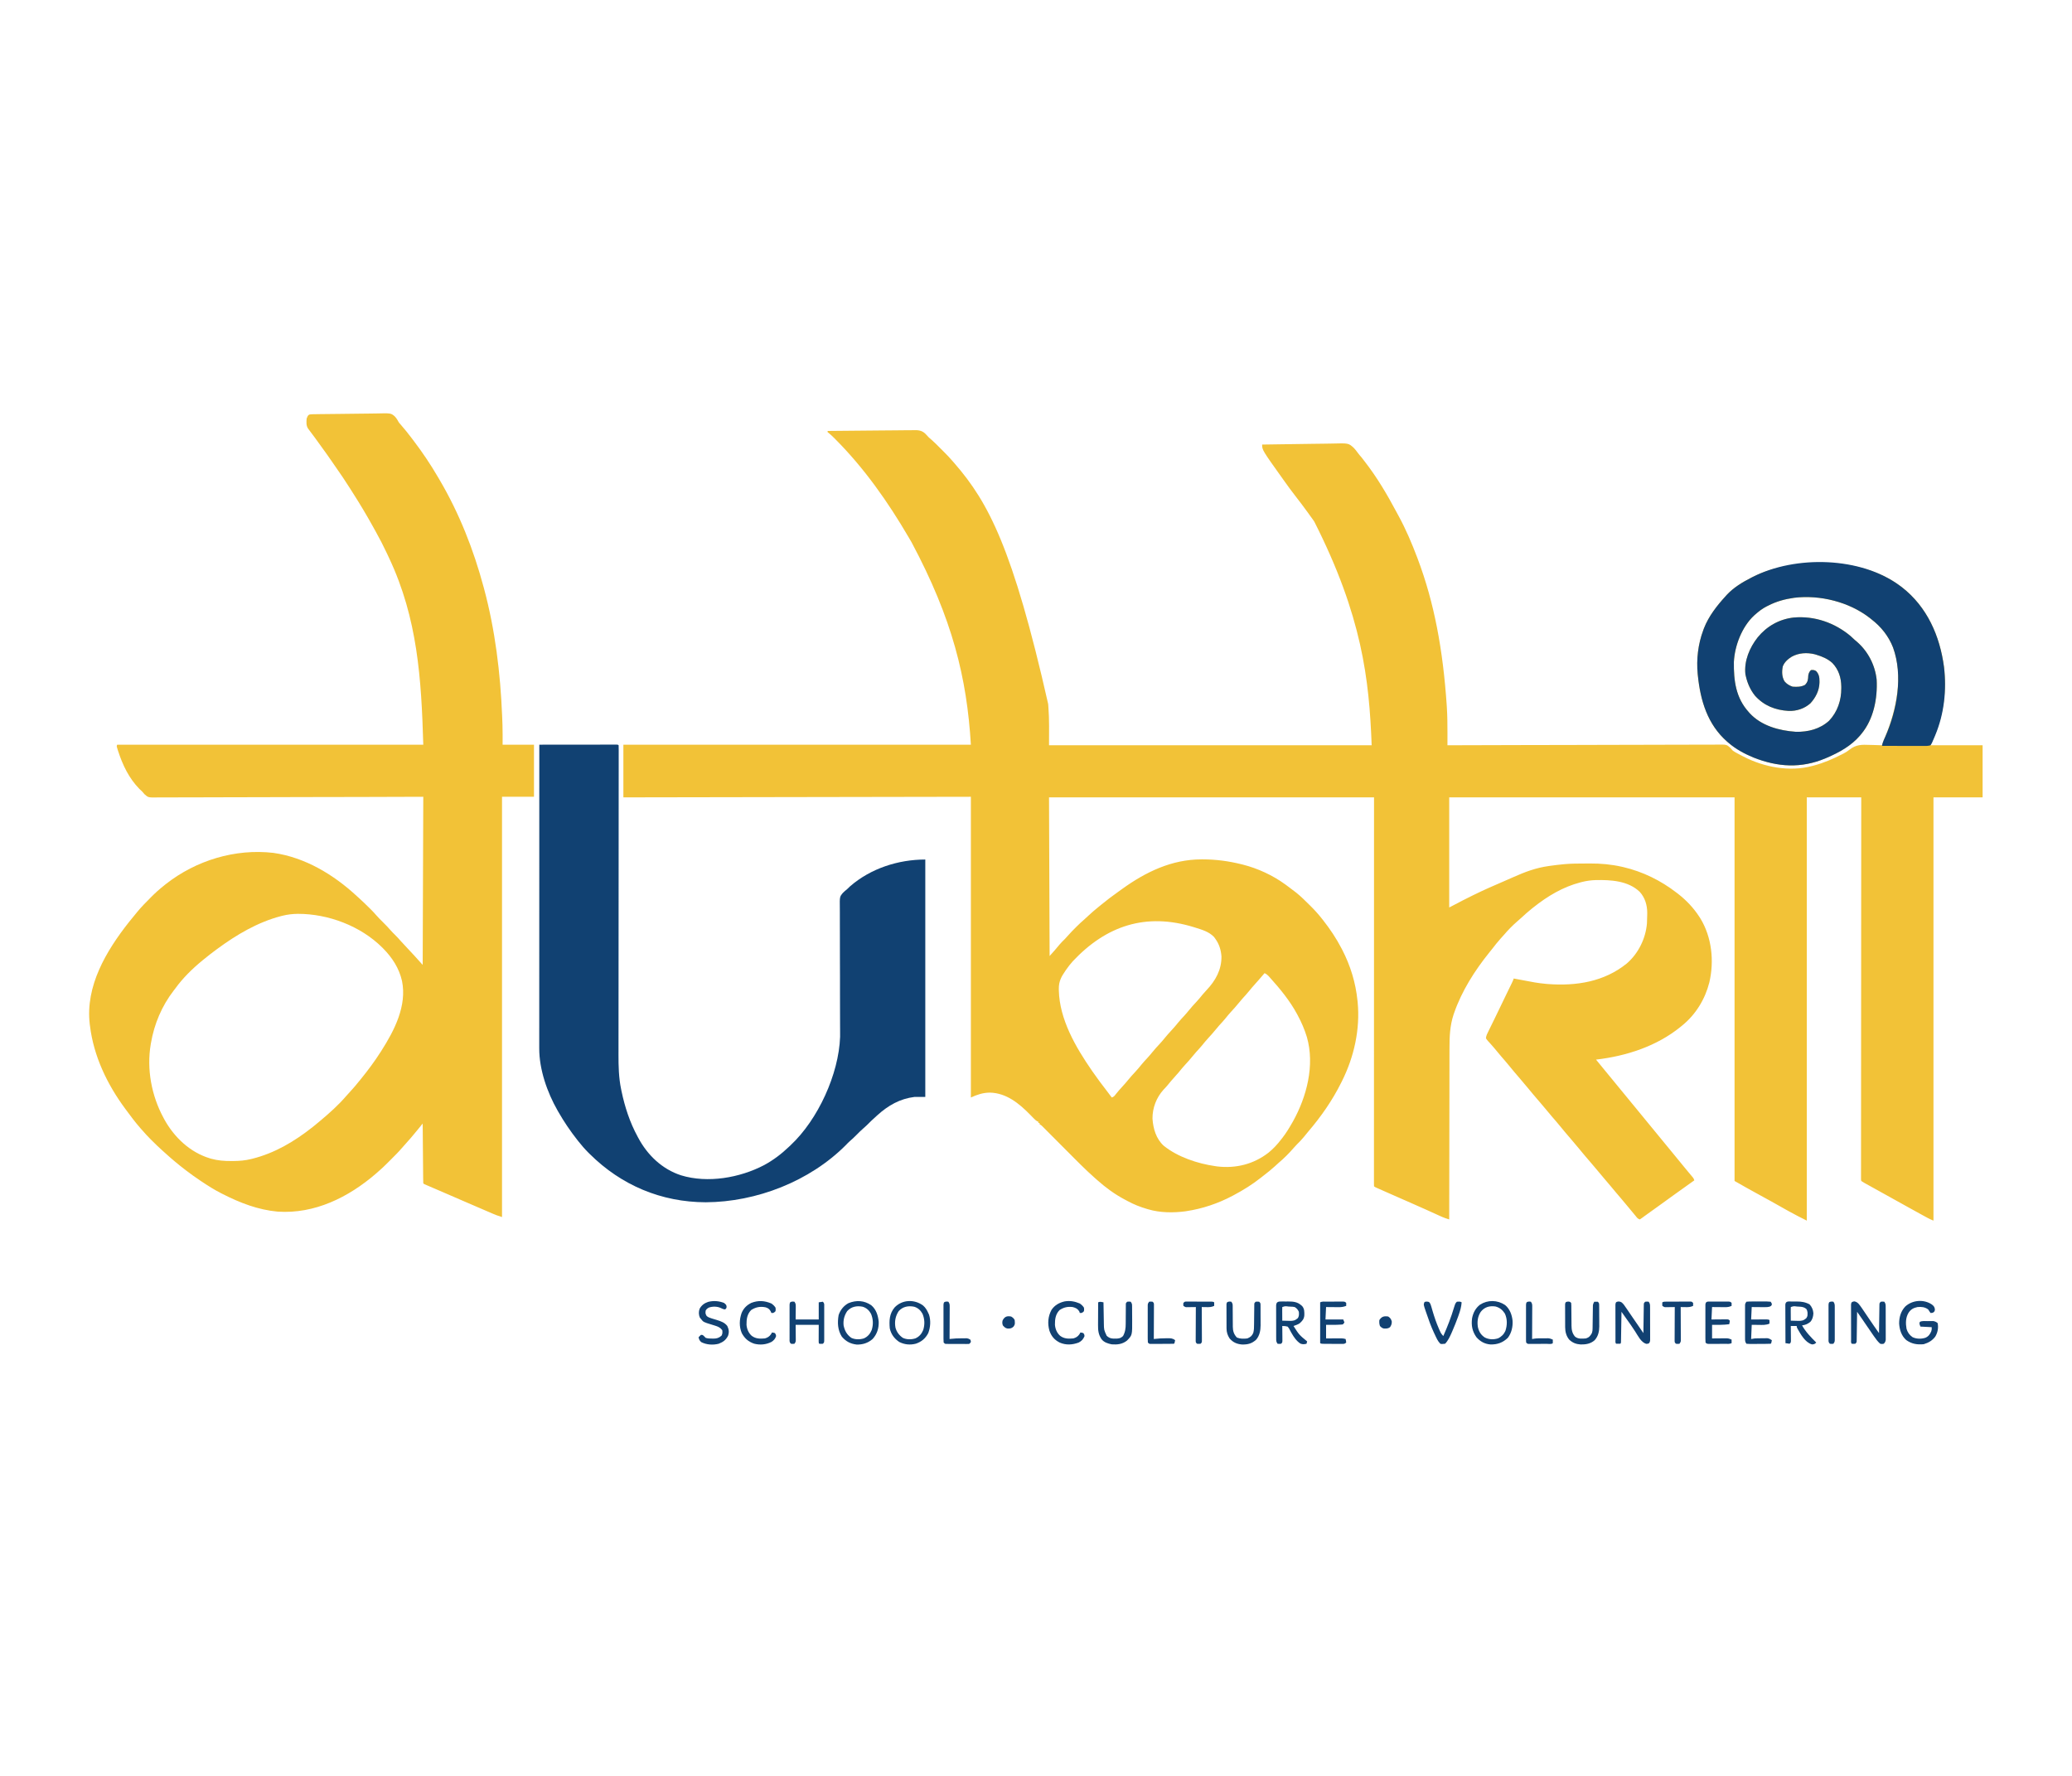 <?xml version="1.0" ?><svg xmlns="http://www.w3.org/2000/svg" version="1.1" width="3500" height="3000"><path d="M0 0 C20.523 -0.257 41.047 -0.451 61.571 -0.57 C71.102 -0.627 80.632 -0.704 90.163 -0.83 C98.473 -0.94 106.783 -1.011 115.095 -1.035 C119.492 -1.049 123.888 -1.083 128.285 -1.163 C132.432 -1.238 136.577 -1.261 140.725 -1.244 C142.239 -1.247 143.753 -1.269 145.267 -1.311 C152.616 -1.507 158.46 -1.107 164.178 3.858 C166.563 6.146 168.776 8.554 171 11 C172.291 12.15 173.597 13.283 174.934 14.379 C180.316 19.053 185.299 24.15 190.327 29.197 C192.059 30.934 193.796 32.665 195.533 34.396 C201.236 40.095 206.802 45.831 212 52 C212.961 53.107 213.923 54.212 214.887 55.316 C271.087 120.288 312.833 197.001 372.548 461.242 C372.677 462.998 372.809 464.754 372.948 466.509 C374.611 488.01 374 509.387 374 531 C553.85 531 733.7 531 919 531 C914.801 419.737 902.965 312.779 822 153 C821.551 152.353 821.101 151.705 820.638 151.039 C817.81 146.988 814.916 142.988 812 139 C811.485 138.292 810.97 137.584 810.439 136.854 C804.073 128.108 797.616 119.448 790.938 110.938 C784.037 102.136 777.478 93.115 771 84 C770.482 83.274 769.963 82.548 769.429 81.8 C734 32.17 734 32.17 734 23 C752.889 22.625 771.778 22.343 790.67 22.171 C799.444 22.089 808.216 21.977 816.988 21.793 C824.641 21.633 832.292 21.53 839.947 21.495 C843.995 21.474 848.038 21.426 852.085 21.308 C879.944 20.531 879.944 20.531 888.781 28.577 C891.302 31.284 893.561 34.068 895.675 37.102 C897.454 39.65 899.499 41.931 901.562 44.25 C903.057 46.155 904.534 48.074 906 50 C906.785 51.011 906.785 51.011 907.586 52.043 C928.041 78.401 944.899 106.917 960.564 136.317 C961.816 138.655 963.082 140.984 964.359 143.309 C976.747 165.997 986.868 189.844 996 214 C996.246 214.651 996.493 215.302 996.747 215.973 C1024.901 290.611 1039.441 370.131 1045.75 462.812 C1045.815 463.811 1045.88 464.809 1045.947 465.838 C1046.91 480.863 1047.067 495.832 1047.032 510.882 C1047.03 512.841 1047.027 514.8 1047.025 516.759 C1047.02 521.506 1047.011 526.253 1047 531 C1047.995 530.997 1048.99 530.993 1050.015 530.99 C1093.868 530.84 1137.721 530.701 1181.574 530.619 C1182.238 530.618 1182.902 530.616 1183.586 530.615 C1198.017 530.588 1212.448 530.563 1226.879 530.54 C1233.957 530.529 1241.034 530.518 1248.111 530.506 C1248.815 530.504 1249.519 530.503 1250.245 530.502 C1273.068 530.464 1295.891 530.396 1318.714 530.313 C1342.834 530.226 1366.955 530.172 1391.076 530.153 C1405.525 530.141 1419.973 530.102 1434.422 530.029 C1444.327 529.981 1454.232 529.967 1464.137 529.978 C1469.854 529.984 1475.57 529.975 1481.287 529.927 C1486.522 529.883 1491.756 529.881 1496.991 529.912 C1498.884 529.916 1500.776 529.904 1502.668 529.876 C1518.556 529.653 1518.556 529.653 1524.953 535.407 C1526.312 536.929 1527.662 538.459 1529 540 C1531.417 541.752 1533.923 543.175 1536.562 544.562 C1537.58 545.112 1537.58 545.112 1538.619 545.673 C1540.736 546.803 1542.865 547.905 1545 549 C1545.669 549.349 1546.338 549.699 1547.028 550.059 C1581.758 568.028 1624.847 576.272 1663 566 C1663.808 565.791 1664.616 565.582 1665.449 565.367 C1682.404 560.919 1698.325 554.098 1713.875 546.062 C1714.924 545.525 1714.924 545.525 1715.994 544.978 C1719.618 543.049 1722.945 541.089 1726.118 538.479 C1737.126 529.733 1746.769 529.772 1760.438 530.375 C1762.441 530.425 1764.444 530.471 1766.447 530.512 C1771.301 530.621 1776.149 530.792 1781 531 C1781.284 530.119 1781.569 529.239 1781.862 528.332 C1782.869 525.384 1783.98 522.553 1785.207 519.691 C1805.149 472.784 1818.254 413.557 1799 364 C1791.176 345.313 1779.006 330.353 1763 318 C1762.051 317.247 1761.102 316.494 1760.125 315.719 C1725.433 288.777 1676.18 276.535 1632.736 281.821 C1617.328 283.986 1602.869 287.836 1589 295 C1588.058 295.461 1587.115 295.923 1586.145 296.398 C1578.985 300.054 1573.007 304.681 1567 310 C1566.375 310.541 1565.75 311.083 1565.105 311.641 C1544.548 330.706 1532.195 362.677 1530.839 390.279 C1530.447 421.737 1534.01 450.795 1556 475 C1556.539 475.62 1557.078 476.24 1557.633 476.879 C1577.376 498.259 1607.659 506.353 1635.695 508.25 C1656.301 508.655 1676.178 503.621 1691.629 489.617 C1705.819 474.683 1712.431 454.962 1712.312 434.625 C1712.307 433.612 1712.301 432.599 1712.295 431.555 C1712.053 416.621 1707.772 403.03 1697.246 392.027 C1689.284 384.84 1680.176 381.061 1670 378 C1668.772 377.629 1668.772 377.629 1667.52 377.25 C1654.366 373.99 1640.41 374.801 1628.547 381.355 C1622.203 385.273 1616.164 390.557 1613.477 397.73 C1611.679 406.293 1611.843 415.243 1616.301 422.906 C1619.917 427.362 1624.599 430.2 1630 432 C1637.564 432.538 1644.216 432.577 1651 429 C1655.974 423.77 1656.194 420.03 1656.523 413.043 C1657.093 409.403 1658.369 406.631 1661 404 C1664.614 403.589 1666.514 403.717 1669.688 405.562 C1674.61 410.751 1675.537 416.31 1675.438 423.188 C1675.43 423.931 1675.422 424.674 1675.415 425.44 C1675.025 438.616 1668.943 450.48 1660.105 460.117 C1649.996 469.158 1636.604 473.49 1623.154 472.937 C1600.784 471.605 1581.552 464.079 1566.398 447.082 C1558.587 437.194 1553.729 426.261 1551 414 C1550.773 412.989 1550.546 411.979 1550.312 410.938 C1547.923 388.473 1557.296 366.17 1571.035 348.745 C1586.34 329.934 1607.502 317.905 1631.942 315.179 C1667.098 312.126 1701.182 323.996 1728 346.52 C1730.372 348.642 1732.687 350.814 1735 353 C1736.35 354.151 1737.704 355.297 1739.062 356.438 C1757.572 372.717 1769.281 395.474 1772 420 C1773.709 451.72 1766.917 487.104 1746 512 C1745.264 512.897 1744.528 513.794 1743.77 514.719 C1728.89 532.002 1708.719 543.117 1688 552 C1687.201 552.343 1686.402 552.686 1685.579 553.04 C1644.488 570.37 1604.938 567.958 1563.84 551.629 C1548.847 545.416 1534.324 537.6 1522 527 C1521.178 526.3 1520.355 525.6 1519.508 524.879 C1486.374 495.926 1474.306 455.511 1470 413 C1469.905 412.097 1469.811 411.194 1469.713 410.264 C1467.36 385.967 1470.427 359.882 1479 337 C1479.601 335.327 1479.601 335.327 1480.215 333.621 C1488.171 313.073 1502.259 295.107 1517 279 C1517.745 278.171 1518.49 277.342 1519.258 276.488 C1530.782 264.285 1545.175 255.582 1560 248 C1561.046 247.459 1561.046 247.459 1562.112 246.907 C1587.103 234.105 1614.262 228.135 1642 225 C1643.197 224.863 1643.197 224.863 1644.417 224.723 C1700.786 218.651 1765.508 227.04 1812 262 C1813.296 262.959 1813.296 262.959 1814.617 263.938 C1857.331 297.174 1878.797 346.18 1885.812 398.875 C1891.284 445.364 1882.83 488.861 1863 531 C1892.04 531 1921.08 531 1951 531 C1951 560.04 1951 589.08 1951 619 C1923.61 619 1896.22 619 1868 619 C1868 854.95 1868 1090.9 1868 1334 C1864.414 1332.566 1861.256 1331.141 1857.895 1329.312 C1856.433 1328.519 1856.433 1328.519 1854.942 1327.71 C1853.909 1327.146 1852.876 1326.581 1851.812 1326 C1850.205 1325.125 1850.205 1325.125 1848.566 1324.233 C1840.056 1319.595 1831.575 1314.906 1823.114 1310.18 C1819.6 1308.219 1816.081 1306.266 1812.562 1304.312 C1811.062 1303.479 1809.562 1302.646 1808.062 1301.812 C1807.262 1301.368 1806.461 1300.923 1805.637 1300.465 C1802.695 1298.831 1799.754 1297.197 1796.812 1295.562 C1795.713 1294.952 1794.614 1294.341 1793.482 1293.712 C1791.2 1292.445 1788.919 1291.177 1786.637 1289.909 C1781.187 1286.88 1775.736 1283.853 1770.281 1280.831 C1767.787 1279.45 1765.294 1278.068 1762.801 1276.685 C1761.608 1276.024 1760.415 1275.364 1759.222 1274.704 C1757.564 1273.787 1755.907 1272.868 1754.25 1271.949 C1753.306 1271.427 1752.363 1270.904 1751.391 1270.366 C1749.551 1269.315 1747.763 1268.175 1746 1267 C1745.626 1265.046 1745.626 1265.046 1745.627 1262.597 C1745.621 1261.663 1745.614 1260.73 1745.607 1259.768 C1745.615 1258.734 1745.623 1257.7 1745.631 1256.634 C1745.627 1255.537 1745.624 1254.441 1745.62 1253.312 C1745.612 1249.594 1745.626 1245.877 1745.639 1242.159 C1745.638 1239.484 1745.635 1236.81 1745.631 1234.135 C1745.625 1228.297 1745.63 1222.46 1745.642 1216.622 C1745.66 1207.942 1745.661 1199.262 1745.659 1190.581 C1745.655 1175.981 1745.665 1161.381 1745.683 1146.782 C1745.701 1132.32 1745.712 1117.858 1745.715 1103.396 C1745.716 1102.498 1745.716 1101.6 1745.716 1100.674 C1745.717 1096.113 1745.718 1091.552 1745.719 1086.99 C1745.725 1054.658 1745.745 1022.326 1745.774 989.994 C1745.801 958.578 1745.822 927.162 1745.835 895.746 C1745.836 894.778 1745.836 893.81 1745.836 892.813 C1745.84 883.093 1745.844 873.373 1745.848 863.654 C1745.856 843.853 1745.864 824.051 1745.873 804.25 C1745.873 803.34 1745.874 802.429 1745.874 801.491 C1745.902 740.661 1745.95 679.83 1746 619 C1715.64 619 1685.28 619 1654 619 C1654 854.95 1654 1090.9 1654 1334 C1643.855 1328.928 1633.834 1323.823 1623.938 1318.312 C1622.677 1317.614 1621.416 1316.916 1620.156 1316.218 C1611.538 1311.439 1602.959 1306.593 1594.392 1301.724 C1586.657 1297.34 1578.845 1293.108 1571.017 1288.894 C1557.89 1281.811 1544.95 1274.4 1532 1267 C1532 1053.16 1532 839.32 1532 619 C1372.94 619 1213.88 619 1050 619 C1050 680.38 1050 741.76 1050 805 C1057.59 801.04 1065.18 797.08 1073 793 C1077.619 790.655 1082.232 788.317 1086.882 786.038 C1088.352 785.318 1089.819 784.594 1091.286 783.868 C1108.36 775.432 1125.795 767.841 1143.291 760.332 C1148.373 758.147 1153.435 755.922 1158.483 753.661 C1178.141 744.874 1196.54 737.997 1218 735 C1219.133 734.838 1220.267 734.675 1221.435 734.508 C1228.609 733.507 1235.786 732.654 1243 732 C1244.472 731.859 1244.472 731.859 1245.973 731.714 C1256.687 730.807 1267.409 730.779 1278.155 730.76 C1281.4 730.75 1284.644 730.719 1287.889 730.688 C1305.96 730.596 1323.778 732.207 1341.438 736.188 C1342.37 736.397 1343.303 736.606 1344.264 736.822 C1377.031 744.499 1407.423 759.459 1434 780 C1434.929 780.704 1435.859 781.408 1436.816 782.133 C1450.49 792.852 1462.503 805.454 1472 820 C1472.715 821.093 1473.431 822.186 1474.168 823.312 C1493.635 855.243 1497.836 895.5 1489.398 931.574 C1482.271 959.765 1466.639 985.508 1444 1004 C1442.992 1004.834 1441.984 1005.668 1440.945 1006.527 C1400.523 1039.467 1349.143 1056.012 1298 1062 C1298.545 1062.666 1299.091 1063.333 1299.652 1064.02 C1300.783 1065.402 1300.783 1065.402 1301.938 1066.812 C1302.768 1067.827 1303.598 1068.841 1304.453 1069.887 C1306.006 1071.785 1307.558 1073.683 1309.109 1075.582 C1314.339 1081.982 1319.591 1088.363 1324.846 1094.741 C1328.773 1099.506 1332.687 1104.281 1336.594 1109.062 C1339.722 1112.881 1342.861 1116.691 1346 1120.5 C1350.542 1126.012 1355.075 1131.532 1359.594 1137.062 C1362.722 1140.881 1365.861 1144.691 1369 1148.5 C1375.035 1155.825 1381.051 1163.165 1387.055 1170.516 C1392.303 1176.937 1397.572 1183.341 1402.846 1189.741 C1406.773 1194.506 1410.687 1199.281 1414.594 1204.062 C1417.722 1207.881 1420.861 1211.691 1424 1215.5 C1430.035 1222.825 1436.051 1230.165 1442.055 1237.516 C1443.11 1238.807 1443.11 1238.807 1444.188 1240.125 C1444.913 1241.014 1445.639 1241.904 1446.387 1242.82 C1448.457 1245.349 1450.549 1247.859 1452.645 1250.367 C1453.28 1251.131 1453.916 1251.896 1454.572 1252.683 C1455.841 1254.209 1457.114 1255.731 1458.391 1257.25 C1458.974 1257.952 1459.556 1258.653 1460.156 1259.375 C1460.68 1260.001 1461.204 1260.628 1461.744 1261.273 C1463 1263 1463 1263 1464 1266 C1462.982 1266.715 1461.963 1267.431 1460.914 1268.168 C1450.978 1275.159 1441.104 1282.231 1431.266 1289.359 C1427.514 1292.076 1423.757 1294.788 1420 1297.5 C1415.452 1300.784 1410.905 1304.068 1406.359 1307.355 C1397.261 1313.934 1388.143 1320.484 1379 1327 C1378.392 1327.471 1377.784 1327.941 1377.158 1328.426 C1375.493 1329.692 1373.75 1330.854 1372 1332 C1368.3 1330.767 1367.453 1329.362 1365.062 1326.312 C1361.459 1321.795 1357.779 1317.371 1354 1313 C1349.699 1308.011 1345.495 1302.958 1341.344 1297.844 C1338.1 1293.908 1334.769 1290.052 1331.439 1286.189 C1328.428 1282.688 1325.469 1279.152 1322.562 1275.562 C1318.964 1271.128 1315.253 1266.804 1311.5 1262.5 C1307.003 1257.341 1302.61 1252.118 1298.301 1246.801 C1295.619 1243.537 1292.879 1240.327 1290.125 1237.125 C1289.618 1236.535 1289.111 1235.946 1288.588 1235.338 C1288.081 1234.748 1287.574 1234.159 1287.051 1233.551 C1280.806 1226.29 1274.604 1218.994 1268.562 1211.562 C1264.151 1206.144 1259.607 1200.847 1255.051 1195.551 C1248.825 1188.312 1242.639 1181.041 1236.625 1173.625 C1232.458 1168.503 1228.138 1163.526 1223.8 1158.55 C1219.875 1154.038 1216.066 1149.447 1212.301 1144.801 C1209.619 1141.537 1206.879 1138.327 1204.125 1135.125 C1203.618 1134.535 1203.111 1133.946 1202.588 1133.338 C1202.081 1132.748 1201.574 1132.159 1201.051 1131.551 C1194.806 1124.29 1188.604 1116.994 1182.562 1109.562 C1178.151 1104.144 1173.607 1098.847 1169.051 1093.551 C1162.825 1086.312 1156.639 1079.041 1150.625 1071.625 C1146.458 1066.503 1142.138 1061.526 1137.8 1056.55 C1133.887 1052.051 1130.078 1047.483 1126.348 1042.832 C1124.523 1040.63 1122.666 1038.504 1120.746 1036.387 C1120.188 1035.763 1119.63 1035.139 1119.055 1034.496 C1117.956 1033.272 1116.845 1032.058 1115.72 1030.857 C1114.211 1029.164 1114.211 1029.164 1112 1026 C1112.299 1021.517 1114.424 1017.695 1116.395 1013.734 C1116.738 1013.033 1117.081 1012.331 1117.434 1011.609 C1118.555 1009.32 1119.684 1007.035 1120.812 1004.75 C1121.596 1003.153 1122.378 1001.557 1123.16 999.959 C1124.337 997.554 1125.515 995.149 1126.695 992.745 C1129.856 986.306 1132.971 979.847 1136.062 973.375 C1139.438 966.317 1142.836 959.27 1146.258 952.234 C1146.625 951.48 1146.991 950.725 1147.369 949.948 C1149.189 946.206 1151.01 942.464 1152.834 938.724 C1153.498 937.36 1154.161 935.997 1154.824 934.633 C1155.131 934.006 1155.438 933.379 1155.754 932.733 C1156.996 930.175 1158.099 927.703 1159 925 C1164.732 926.021 1170.454 927.079 1176.164 928.219 C1188.412 930.657 1200.554 932.913 1213 934 C1214.259 934.111 1215.519 934.222 1216.816 934.336 C1264.791 937.918 1311.819 930.497 1349.961 899.602 C1369.441 882.741 1381.809 857.671 1384 832 C1384.267 827.249 1384.383 822.508 1384.438 817.75 C1384.471 816.01 1384.471 816.01 1384.505 814.236 C1384.47 801.017 1380.819 788.501 1371.812 778.594 C1352.329 759.859 1323.153 758.219 1297.582 758.719 C1289.473 758.995 1281.847 759.963 1274 762 C1272.85 762.29 1272.85 762.29 1271.677 762.586 C1241.918 770.283 1215.868 785.991 1192 805 C1191.065 805.74 1190.131 806.48 1189.168 807.242 C1183.144 812.085 1177.426 817.197 1171.766 822.453 C1169.566 824.479 1167.341 826.441 1165.062 828.375 C1157.066 835.318 1149.505 842.993 1142.656 851.066 C1140.74 853.303 1138.745 855.458 1136.75 857.625 C1131.705 863.224 1127.103 869.118 1122.501 875.08 C1121.011 876.986 1119.491 878.864 1117.961 880.738 C1093.241 911.311 1071.048 946.23 1058.188 983.5 C1057.788 984.636 1057.788 984.636 1057.381 985.794 C1051.153 1004.763 1050.403 1023.432 1050.451 1043.206 C1050.456 1047.094 1050.438 1050.982 1050.423 1054.87 C1050.4 1061.582 1050.391 1068.294 1050.392 1075.007 C1050.394 1084.712 1050.373 1094.416 1050.348 1104.121 C1050.307 1119.872 1050.283 1135.622 1050.271 1151.373 C1050.259 1166.66 1050.239 1181.947 1050.208 1197.234 C1050.205 1198.651 1050.205 1198.651 1050.202 1200.097 C1050.192 1204.836 1050.182 1209.576 1050.172 1214.315 C1050.089 1253.544 1050.035 1292.772 1050 1332 C1048.584 1331.538 1047.168 1331.073 1045.753 1330.607 C1044.964 1330.348 1044.176 1330.089 1043.364 1329.823 C1039.746 1328.563 1036.29 1327.001 1032.812 1325.402 C1032.049 1325.056 1031.286 1324.71 1030.5 1324.353 C1028.857 1323.608 1027.214 1322.86 1025.572 1322.111 C1021.11 1320.075 1016.641 1318.056 1012.172 1316.035 C1010.786 1315.408 1010.786 1315.408 1009.372 1314.769 C999.696 1310.398 989.977 1306.13 980.25 1301.875 C976.87 1300.395 973.489 1298.914 970.109 1297.434 C969.28 1297.07 968.451 1296.707 967.596 1296.333 C959.027 1292.577 950.468 1288.801 941.915 1285.008 C940.315 1284.299 938.714 1283.59 937.113 1282.883 C934.918 1281.912 932.724 1280.939 930.531 1279.965 C929.879 1279.677 929.227 1279.39 928.555 1279.093 C924.114 1277.114 924.114 1277.114 923 1276 C922.903 1274.557 922.876 1273.109 922.876 1271.663 C922.874 1270.719 922.871 1269.775 922.869 1268.802 C922.872 1267.751 922.874 1266.7 922.877 1265.616 C922.876 1264.506 922.875 1263.396 922.873 1262.251 C922.871 1258.48 922.875 1254.709 922.88 1250.937 C922.88 1248.227 922.878 1245.516 922.877 1242.805 C922.875 1236.885 922.877 1230.965 922.881 1225.045 C922.887 1216.242 922.887 1207.44 922.886 1198.637 C922.885 1183.831 922.888 1169.026 922.894 1154.221 C922.9 1139.554 922.904 1124.888 922.905 1110.222 C922.905 1109.311 922.905 1108.4 922.905 1107.462 C922.906 1102.837 922.906 1098.212 922.906 1093.587 C922.908 1060.799 922.915 1028.011 922.925 995.224 C922.934 963.365 922.941 931.505 922.945 899.646 C922.945 897.643 922.946 895.641 922.946 893.639 C922.948 877.371 922.95 861.102 922.952 844.834 C922.962 769.556 922.982 694.278 923 619 C741.83 619 560.66 619 374 619 C374.33 707.44 374.66 795.88 375 887 C380.84 880.576 386.362 874.344 391.777 867.629 C394.559 864.339 397.552 861.338 400.664 858.363 C402.62 856.384 404.431 854.371 406.246 852.266 C410.124 847.796 414.244 843.609 418.438 839.438 C419.15 838.721 419.862 838.005 420.596 837.268 C424.645 833.225 428.793 829.363 433.127 825.628 C435.922 823.198 438.611 820.659 441.312 818.125 C446.076 813.699 450.941 809.465 456.016 805.395 C458.23 803.618 460.425 801.825 462.609 800.012 C471.729 792.468 481.117 785.411 490.778 778.578 C492.922 777.056 495.052 775.517 497.18 773.973 C537.217 745.061 581.186 723.789 631.375 723.75 C632.537 723.749 632.537 723.749 633.722 723.748 C655.987 723.779 677.397 726.593 699 732 C699.745 732.183 700.49 732.365 701.257 732.553 C726.436 738.862 752.035 750.708 773 766 C773.606 766.439 774.212 766.878 774.837 767.331 C779.619 770.809 784.328 774.375 789 778 C790.518 779.174 790.518 779.174 792.066 780.371 C799.931 786.749 807.076 793.868 814.25 801 C814.764 801.509 815.278 802.017 815.808 802.541 C822.674 809.354 829.023 816.378 835 824 C835.868 825.095 835.868 825.095 836.754 826.213 C848.664 841.334 859.094 856.927 868 874 C868.45 874.861 868.9 875.722 869.364 876.609 C883.139 903.294 891.963 932.092 895 962 C895.111 962.999 895.222 963.998 895.336 965.027 C899.687 1010.709 889.366 1057.108 869 1098 C868.549 1098.913 868.098 1099.826 867.633 1100.767 C852.636 1130.904 833.479 1158.364 811.621 1183.906 C809.165 1186.785 806.8 1189.731 804.438 1192.688 C800.668 1197.327 796.589 1201.513 792.316 1205.688 C790.373 1207.627 788.58 1209.59 786.812 1211.688 C779.267 1220.491 770.792 1228.873 761.93 1236.348 C759.515 1238.416 757.204 1240.586 754.875 1242.75 C749.066 1248.045 742.955 1252.878 736.725 1257.665 C735.111 1258.914 733.516 1260.187 731.922 1261.461 C717.636 1272.78 702.089 1282.464 686 1291 C685.367 1291.338 684.734 1291.677 684.082 1292.025 C659.684 1304.967 633.318 1313.876 606 1318 C605.338 1318.102 604.675 1318.205 603.992 1318.31 C584.015 1320.967 561.346 1320.737 542 1315 C541.143 1314.753 540.286 1314.507 539.403 1314.252 C528.021 1310.909 517.315 1306.722 506.902 1301.037 C504.998 1299.999 503.081 1298.991 501.16 1297.984 C484.812 1289.259 469.83 1278.296 456 1266 C454.771 1264.933 453.542 1263.865 452.313 1262.798 C448.152 1259.158 444.093 1255.42 440.07 1251.629 C439.338 1250.939 438.606 1250.249 437.851 1249.538 C430.474 1242.553 423.278 1235.394 416.115 1228.19 C413.809 1225.871 411.5 1223.556 409.191 1221.242 C404.312 1216.351 399.437 1211.457 394.562 1206.562 C388.855 1200.831 383.146 1195.102 377.433 1189.377 C375.158 1187.096 372.887 1184.812 370.616 1182.528 C369.236 1181.144 367.855 1179.761 366.475 1178.377 C365.845 1177.742 365.215 1177.107 364.566 1176.452 C361.572 1173.347 361.572 1173.347 358 1171 C358 1170.34 358 1169.68 358 1169 C357.34 1169 356.68 1169 356 1169 C356 1168.34 356 1167.68 356 1167 C355.442 1166.771 354.885 1166.541 354.31 1166.305 C351.363 1164.64 349.388 1162.559 347.035 1160.125 C346.067 1159.134 345.099 1158.143 344.131 1157.153 C343.63 1156.637 343.128 1156.121 342.612 1155.59 C323.97 1136.466 302.174 1118.292 274 1117.75 C262.144 1117.897 252.81 1121.086 242 1126 C242 958.36 242 790.72 242 618 C-48.565 618.495 -48.565 618.495 -345 619 C-345 589.63 -345 560.26 -345 530 C-151.29 530 42.42 530 242 530 C235.236 417.271 211.001 317.636 141.735 187.93 C140.05 185.084 138.38 182.229 136.715 179.371 C102.094 120.069 61.981 63.062 13.438 14.312 C12.676 13.546 11.914 12.779 11.128 11.989 C8.162 9.031 5.262 6.207 1.973 3.605 C1.322 3.076 0.671 2.546 0 2 C0 1.34 0 0.68 0 0 Z M414 896 C410.025 900.449 406.4 905.1 403 910 C402.583 910.599 402.166 911.199 401.736 911.816 C394.826 921.874 390.423 929.78 390.562 942.125 C390.57 943.08 390.578 944.035 390.585 945.019 C391.683 993.92 418.983 1040.847 446 1080 C446.472 1080.688 446.945 1081.377 447.431 1082.086 C455.32 1093.553 463.717 1104.613 472.198 1115.645 C474.824 1119.078 477.416 1122.535 480 1126 C483.733 1124.756 484.599 1123.273 487 1120.188 C490.361 1115.97 493.82 1111.94 497.5 1108 C500.952 1104.292 504.265 1100.515 507.438 1096.562 C511.28 1091.785 515.368 1087.31 519.556 1082.838 C523.479 1078.626 527.119 1074.236 530.723 1069.746 C533.661 1066.203 536.782 1062.846 539.917 1059.478 C542.887 1056.267 545.7 1052.974 548.438 1049.562 C552.281 1044.784 556.37 1040.308 560.558 1035.836 C563.676 1032.489 566.636 1029.07 569.5 1025.5 C572.843 1021.333 576.351 1017.396 580 1013.5 C584.459 1008.739 588.638 1003.835 592.723 998.746 C595.661 995.203 598.782 991.846 601.917 988.478 C604.887 985.267 607.7 981.974 610.438 978.562 C614.28 973.785 618.368 969.31 622.556 964.838 C626.481 960.624 630.124 956.235 633.723 951.738 C635.765 949.282 637.891 946.944 640.085 944.623 C655.347 928.465 665.513 910.379 665.277 887.672 C664.46 876.844 661.461 866.83 655 858 C653.855 856.391 653.855 856.391 652.688 854.75 C643.93 845.789 632.677 842.673 621 839 C620.234 838.759 619.469 838.517 618.68 838.269 C537.601 813.197 470.53 835.753 414 896 Z M738 916 C737.238 916.895 736.476 917.789 735.691 918.711 C730.957 924.258 726.225 929.796 721.312 935.188 C718.283 938.522 715.394 941.933 712.562 945.438 C708.701 950.213 704.623 954.737 700.465 959.254 C698.073 961.919 695.807 964.648 693.562 967.438 C689.905 971.972 686.054 976.255 682.088 980.517 C678.286 984.628 674.757 988.923 671.246 993.285 C668.118 997.066 664.787 1000.645 661.465 1004.254 C659.073 1006.919 656.807 1009.648 654.562 1012.438 C650.905 1016.972 647.054 1021.255 643.088 1025.517 C639.286 1029.628 635.757 1033.923 632.246 1038.285 C629.118 1042.066 625.787 1045.645 622.465 1049.254 C620.073 1051.919 617.807 1054.648 615.562 1057.438 C611.905 1061.972 608.054 1066.255 604.088 1070.517 C600.286 1074.628 596.757 1078.923 593.246 1083.285 C590.912 1086.107 588.48 1088.806 586 1091.5 C581.882 1095.974 578.016 1100.592 574.215 1105.336 C572.078 1107.907 569.82 1110.283 567.5 1112.688 C555.357 1126.086 548.562 1143.723 548.785 1161.785 C549.916 1178.709 554.88 1195.714 567.703 1207.48 C591.654 1226.715 625.089 1237.716 655 1242 C656.002 1242.15 657.003 1242.299 658.035 1242.453 C689.791 1246.183 719.759 1238.664 745 1219 C752.967 1212.47 759.734 1205.184 766 1197 C766.739 1196.065 767.477 1195.131 768.238 1194.168 C774.193 1186.486 779.198 1178.428 784 1170 C784.657 1168.863 785.315 1167.726 785.992 1166.555 C809.421 1124.496 823.1 1071.574 809.657 1024.176 C805.732 1011.173 800.447 998.936 794 987 C793.685 986.409 793.369 985.818 793.044 985.209 C780.822 962.482 764.265 942.422 747.062 923.312 C745.75 921.853 745.75 921.853 744.41 920.363 C742.288 918.282 740.731 917.083 738 916 Z " fill="#F2C237" transform="translate(1398,728)"/><path d="M0 0 C1.162 -0.022 2.324 -0.043 3.521 -0.065 C4.808 -0.084 6.095 -0.102 7.42 -0.121 C8.78 -0.144 10.14 -0.167 11.5 -0.19 C23.955 -0.393 36.411 -0.504 48.867 -0.593 C57.239 -0.654 65.61 -0.741 73.981 -0.897 C81.285 -1.032 88.587 -1.117 95.893 -1.143 C99.757 -1.159 103.617 -1.198 107.48 -1.296 C132.849 -1.917 132.849 -1.917 139.153 3.287 C142.329 6.601 144.465 10.194 146.646 14.214 C147.752 15.574 148.888 16.912 150.091 18.187 C156.097 25.1 161.837 32.155 167.337 39.477 C168.733 41.331 170.14 43.177 171.548 45.023 C186.386 64.55 200.115 85.019 212.474 106.206 C213.29 107.606 214.111 109.003 214.935 110.399 C248.425 167.225 272.567 228.607 289.646 292.214 C289.825 292.881 290.005 293.547 290.19 294.234 C309.077 364.45 317.921 437.052 320.833 509.589 C320.898 511.17 320.898 511.17 320.963 512.783 C321.086 515.872 321.202 518.961 321.314 522.05 C321.365 523.357 321.365 523.357 321.417 524.69 C321.797 535.871 321.646 547.011 321.646 558.214 C339.136 558.214 356.626 558.214 374.646 558.214 C374.646 587.254 374.646 616.294 374.646 646.214 C356.826 646.214 339.006 646.214 320.646 646.214 C320.646 880.514 320.646 1114.814 320.646 1356.214 C310.52 1352.839 310.52 1352.839 305.959 1350.877 C304.935 1350.438 303.91 1349.999 302.854 1349.547 C301.771 1349.079 300.687 1348.611 299.571 1348.129 C298.422 1347.635 297.273 1347.142 296.089 1346.634 C293.012 1345.312 289.936 1343.987 286.861 1342.66 C283.663 1341.281 280.463 1339.906 277.263 1338.531 C270.055 1335.431 262.85 1332.324 255.646 1329.214 C254.775 1328.839 253.905 1328.463 253.008 1328.076 C246.272 1325.167 239.539 1322.25 232.81 1319.324 C227.102 1316.842 221.386 1314.378 215.669 1311.918 C213.076 1310.8 210.483 1309.683 207.89 1308.566 C206.197 1307.837 204.504 1307.108 202.81 1306.381 C200.467 1305.374 198.124 1304.365 195.782 1303.355 C195.074 1303.052 194.365 1302.748 193.635 1302.435 C188.759 1300.328 188.759 1300.328 187.646 1299.214 C187.52 1296.08 187.459 1292.966 187.44 1289.829 C187.43 1288.844 187.42 1287.859 187.41 1286.844 C187.379 1283.57 187.354 1280.297 187.329 1277.023 C187.309 1274.76 187.288 1272.497 187.266 1270.234 C187.211 1264.265 187.161 1258.295 187.113 1252.326 C187.063 1246.24 187.007 1240.154 186.952 1234.068 C186.844 1222.117 186.743 1210.166 186.646 1198.214 C186.282 1198.663 185.918 1199.112 185.542 1199.575 C183.862 1201.647 182.182 1203.718 180.501 1205.789 C179.929 1206.495 179.356 1207.201 178.767 1207.928 C171.129 1217.337 163.347 1226.573 155.13 1235.484 C153.823 1236.92 152.521 1238.361 151.264 1239.841 C145.843 1246.206 139.939 1252.072 134.021 1257.969 C132.212 1259.773 130.408 1261.582 128.605 1263.392 C122.788 1269.213 116.945 1274.912 110.646 1280.214 C109.67 1281.072 108.694 1281.929 107.689 1282.812 C61.359 1322.804 4.089 1351.275 -58.313 1347.012 C-91.533 1344.016 -121.853 1332.218 -151.354 1317.214 C-152.199 1316.79 -153.043 1316.366 -153.913 1315.928 C-165.401 1310.096 -176.145 1303.224 -186.854 1296.089 C-187.488 1295.668 -188.121 1295.246 -188.773 1294.812 C-197.172 1289.202 -205.34 1283.365 -213.354 1277.214 C-214.027 1276.7 -214.699 1276.186 -215.391 1275.656 C-226.57 1267.049 -237.383 1258.022 -247.813 1248.52 C-249.419 1247.063 -251.032 1245.613 -252.654 1244.172 C-258.819 1238.691 -264.723 1232.998 -270.542 1227.152 C-271.392 1226.306 -272.242 1225.459 -273.118 1224.588 C-278.073 1219.625 -282.798 1214.543 -287.354 1209.214 C-288.28 1208.166 -289.207 1207.119 -290.136 1206.074 C-298.791 1196.221 -306.601 1185.784 -314.354 1175.214 C-315.07 1174.247 -315.07 1174.247 -315.8 1173.261 C-346.298 1132.016 -369.125 1084.465 -375.354 1033.214 C-375.486 1032.253 -375.617 1031.291 -375.753 1030.3 C-383.303 966.026 -348.051 906.75 -309.752 858.182 C-306.509 854.113 -303.217 850.085 -299.895 846.08 C-298.499 844.389 -297.12 842.685 -295.745 840.976 C-288.927 832.641 -281.38 825.028 -273.792 817.402 C-273.261 816.866 -272.73 816.33 -272.183 815.777 C-265.245 808.786 -258.111 802.308 -250.354 796.214 C-249.248 795.321 -248.141 794.428 -247.034 793.535 C-196.136 753.695 -130.142 733.503 -65.592 740.986 C-11.781 748.633 36.313 777.811 75.646 814.214 C76.614 815.091 77.582 815.968 78.579 816.871 C84.875 822.588 90.996 828.463 97.021 834.464 C97.674 835.114 98.328 835.763 99.002 836.432 C102.158 839.598 105.203 842.812 108.122 846.199 C111.763 850.415 115.67 854.315 119.646 858.214 C124.315 862.794 128.787 867.445 133.056 872.402 C135.147 874.786 137.374 877.003 139.646 879.214 C143.22 882.695 146.516 886.33 149.78 890.095 C152.896 893.636 156.149 897.044 159.396 900.464 C168.64 910.247 177.702 920.153 186.646 930.214 C187.141 789.634 187.141 789.634 187.646 646.214 C154.194 646.319 120.743 646.423 86.278 646.531 C65.133 646.577 43.987 646.621 22.841 646.654 C12.442 646.67 2.044 646.687 -8.354 646.705 C-9.765 646.708 -11.175 646.71 -12.586 646.712 C-35.066 646.751 -57.547 646.818 -80.027 646.901 C-103.789 646.988 -127.551 647.042 -151.313 647.061 C-165.547 647.074 -179.781 647.113 -194.015 647.186 C-203.773 647.233 -213.53 647.248 -223.288 647.236 C-228.92 647.23 -234.551 647.239 -240.183 647.287 C-245.34 647.331 -250.496 647.333 -255.654 647.303 C-257.518 647.299 -259.383 647.31 -261.247 647.338 C-276.892 647.562 -276.892 647.562 -283.252 641.912 C-284.65 640.374 -286.02 638.809 -287.354 637.214 C-288.842 635.784 -290.34 634.366 -291.854 632.964 C-309.529 614.948 -320.252 592.43 -327.917 568.652 C-328.181 567.836 -328.445 567.02 -328.717 566.18 C-330.48 560.466 -330.48 560.466 -329.354 558.214 C-158.744 558.214 11.866 558.214 187.646 558.214 C184.404 446.372 177.905 344.89 130.016 243.128 C128.646 240.215 127.288 237.297 125.931 234.379 C120.147 222.03 113.906 210.002 107.256 198.099 C105.562 195.064 103.879 192.022 102.196 188.98 C91.805 170.243 80.854 151.912 69.326 133.853 C67.485 130.963 65.655 128.065 63.825 125.168 C55.928 112.7 47.774 100.482 39.226 88.453 C36.806 85.025 34.446 81.557 32.083 78.089 C26.638 70.13 20.99 62.323 15.32 54.523 C13.624 52.184 11.934 49.841 10.247 47.496 C9.13 45.944 8.013 44.391 6.896 42.839 C6.358 42.093 5.82 41.346 5.266 40.576 C1.348 35.15 -2.659 29.801 -6.745 24.5 C-10.387 19.329 -9.828 13.295 -9.354 7.214 C-7.01 1.2 -6.252 0.106 0 0 Z M-50.354 847.214 C-51.105 847.403 -51.857 847.591 -52.63 847.784 C-91.784 857.93 -128.062 879.348 -160.354 903.214 C-160.918 903.628 -161.481 904.041 -162.062 904.467 C-168.968 909.539 -175.732 914.777 -182.354 920.214 C-183.308 920.981 -184.262 921.748 -185.245 922.539 C-202.16 936.402 -218.584 952.432 -231.354 970.214 C-232.239 971.363 -233.127 972.509 -234.019 973.652 C-253.956 999.501 -266.896 1030.089 -272.354 1062.214 C-272.53 1063.209 -272.53 1063.209 -272.709 1064.223 C-279.835 1106.217 -271.462 1150.961 -251.354 1188.214 C-250.542 1189.748 -250.542 1189.748 -249.714 1191.312 C-232.872 1221.684 -206.295 1246.891 -172.729 1257.027 C-172.086 1257.222 -171.442 1257.417 -170.779 1257.618 C-159.559 1260.781 -148.278 1261.579 -136.667 1261.527 C-135.348 1261.521 -134.028 1261.516 -132.669 1261.51 C-122.605 1261.385 -113.121 1260.638 -103.354 1258.214 C-102.137 1257.916 -102.137 1257.916 -100.895 1257.612 C-62.86 1248.045 -29.887 1228.351 0.646 1204.214 C1.228 1203.754 1.811 1203.294 2.411 1202.819 C5.533 1200.336 8.598 1197.79 11.646 1195.214 C12.15 1194.793 12.655 1194.372 13.174 1193.939 C28.845 1180.854 44.458 1166.934 57.743 1151.398 C59.652 1149.207 61.615 1147.071 63.593 1144.941 C69.202 1138.894 74.491 1132.657 79.646 1126.214 C80.556 1125.095 81.468 1123.977 82.38 1122.859 C94.262 1108.235 105.504 1093.1 115.646 1077.214 C116.074 1076.547 116.502 1075.879 116.944 1075.192 C138.857 1040.839 160.242 999.423 151.739 957.418 C146.809 935.749 135.189 917.842 119.646 902.214 C119.171 901.736 118.697 901.258 118.209 900.765 C81.589 864.362 26.999 843.913 -24.107 843.968 C-33.147 844.068 -41.595 845.009 -50.354 847.214 Z " fill="#F2C237" transform="translate(527.354,699.786)"/><path d="M0 0 C17.324 -0.023 34.648 -0.041 51.971 -0.052 C60.015 -0.057 68.058 -0.064 76.101 -0.075 C83.109 -0.085 90.117 -0.092 97.125 -0.094 C100.837 -0.095 104.55 -0.098 108.263 -0.106 C112.401 -0.114 116.539 -0.114 120.677 -0.114 C121.918 -0.117 123.158 -0.121 124.435 -0.124 C125.556 -0.123 126.676 -0.122 127.831 -0.12 C128.81 -0.121 129.79 -0.122 130.8 -0.123 C133 0 133 0 134 1 C134.097 3.852 134.128 6.681 134.117 9.533 C134.118 10.444 134.119 11.354 134.119 12.292 C134.12 15.384 134.113 18.475 134.107 21.566 C134.106 23.789 134.105 26.012 134.105 28.235 C134.103 34.375 134.096 40.516 134.087 46.656 C134.079 52.59 134.076 58.523 134.073 64.456 C134.068 76.605 134.057 88.754 134.045 100.903 C134.027 118.281 134.017 135.659 134.01 153.037 C134.007 160.01 134.003 166.984 134 173.958 C133.999 175.121 133.999 175.121 133.999 176.307 C133.99 194.77 133.978 213.233 133.966 231.697 C133.965 232.505 133.964 233.313 133.964 234.146 C133.951 252.973 133.937 271.8 133.921 290.628 C133.92 291.436 133.92 292.244 133.919 293.076 C133.915 297.15 133.912 301.223 133.908 305.297 C133.908 306.102 133.907 306.907 133.906 307.736 C133.905 309.361 133.903 310.986 133.902 312.611 C133.879 339.511 133.862 366.411 133.853 393.311 C133.852 397.118 133.851 400.925 133.849 404.732 C133.849 405.481 133.849 406.231 133.848 407.003 C133.844 419.019 133.831 431.036 133.816 443.053 C133.801 455.159 133.793 467.266 133.793 479.372 C133.792 485.921 133.788 492.47 133.775 499.018 C133.763 505.031 133.761 511.044 133.766 517.056 C133.766 519.215 133.763 521.374 133.756 523.532 C133.695 543.023 134.19 562.859 138.188 582 C138.403 583.063 138.618 584.126 138.839 585.221 C144.413 611.883 152.922 638.035 166 662 C166.316 662.597 166.633 663.193 166.959 663.808 C182.599 693.256 207.452 717.109 239.414 727.469 C284.394 741.243 338.761 731.708 379.821 710.184 C395.186 701.834 408.899 691.477 421.521 679.412 C422.502 678.476 423.488 677.545 424.479 676.619 C470.676 633.437 505.913 556.571 508.086 493.517 C508.109 490.933 508.103 488.351 508.084 485.767 C508.081 484.787 508.079 483.807 508.076 482.797 C508.065 479.539 508.048 476.282 508.031 473.024 C508.022 470.677 508.014 468.331 508.007 465.984 C507.995 462.241 507.983 458.498 507.969 454.755 C507.935 445.481 507.918 436.206 507.914 426.932 C507.913 426.259 507.913 425.587 507.912 424.893 C507.91 419.358 507.907 413.823 507.906 408.288 C507.904 403.314 507.902 398.34 507.898 393.366 C507.898 392.657 507.898 391.948 507.897 391.217 C507.888 379.728 507.844 368.24 507.787 356.751 C507.73 344.931 507.714 333.111 507.737 321.29 C507.748 314.663 507.738 308.037 507.682 301.41 C507.63 295.176 507.629 288.945 507.668 282.711 C507.673 280.429 507.659 278.147 507.625 275.866 C507.357 256.85 507.357 256.85 512.793 250.366 C515.049 248.049 517.475 246.017 520 244 C521.613 242.467 523.218 240.927 524.812 239.375 C559.631 209.038 606.376 194 652 194 C652 326.33 652 458.66 652 595 C646.06 595 640.12 595 634 595 C609.097 598.09 589.407 609.337 571 626 C570.474 626.471 569.948 626.942 569.406 627.428 C563.72 632.524 558.196 637.748 552.84 643.191 C551.057 644.944 549.216 646.569 547.312 648.188 C543.517 651.444 540.014 654.946 536.5 658.5 C532.417 662.63 528.294 666.6 523.855 670.352 C521.802 672.176 519.952 674.131 518.062 676.125 C456.927 737.676 366.681 772.548 281.217 773.007 C205.815 772.762 138.402 744.259 85.125 691.375 C84.257 690.517 83.389 689.658 82.495 688.774 C76.576 682.825 71.199 676.584 66 670 C65.43 669.284 64.859 668.567 64.271 667.829 C52.313 652.699 41.564 636.746 32 620 C31.638 619.374 31.277 618.748 30.904 618.103 C13.302 587.346 -0.238 548.609 -0.123 512.863 C-0.124 511.973 -0.125 511.082 -0.127 510.165 C-0.129 507.183 -0.125 504.202 -0.12 501.221 C-0.121 499.061 -0.122 496.901 -0.123 494.741 C-0.125 488.807 -0.121 482.874 -0.116 476.94 C-0.112 470.541 -0.113 464.141 -0.114 457.742 C-0.114 446.655 -0.111 435.569 -0.106 424.482 C-0.1 412.855 -0.096 401.229 -0.095 389.602 C-0.095 388.879 -0.095 388.156 -0.095 387.411 C-0.094 383.738 -0.094 380.066 -0.094 376.393 C-0.092 350.387 -0.085 324.38 -0.075 298.374 C-0.066 273.11 -0.059 247.847 -0.055 222.583 C-0.055 221.804 -0.055 221.025 -0.055 220.223 C-0.053 212.401 -0.052 204.58 -0.051 196.758 C-0.048 180.825 -0.045 164.892 -0.042 148.959 C-0.042 148.226 -0.042 147.494 -0.042 146.739 C-0.033 97.826 -0.017 48.913 0 0 Z " fill="#114172" transform="translate(911,1258)"/><path d="M0 0 C0.864 0.639 1.727 1.279 2.617 1.938 C45.331 35.174 66.797 84.18 73.812 136.875 C78.385 175.724 74.15 215.812 59 252 C58.667 252.806 58.334 253.612 57.99 254.442 C56.98 256.85 55.936 259.239 54.875 261.625 C54.563 262.355 54.25 263.084 53.928 263.836 C52.992 265.852 52.992 265.852 51 269 C46.894 270.319 42.637 270.135 38.364 270.114 C37.612 270.114 36.861 270.114 36.086 270.114 C33.613 270.113 31.141 270.106 28.668 270.098 C26.949 270.096 25.23 270.094 23.51 270.093 C18.994 270.09 14.478 270.08 9.962 270.069 C5.351 270.058 0.739 270.054 -3.873 270.049 C-12.915 270.038 -21.958 270.021 -31 270 C-30.33 266.431 -29.436 263.421 -27.926 260.113 C-27.508 259.184 -27.091 258.255 -26.661 257.298 C-26.216 256.313 -25.771 255.328 -25.312 254.312 C-5.495 209.436 4.855 151.511 -12.214 104.023 C-19.81 84.471 -32.45 68.772 -49 56 C-49.949 55.247 -50.898 54.494 -51.875 53.719 C-86.567 26.777 -135.82 14.535 -179.264 19.821 C-194.672 21.986 -209.131 25.836 -223 33 C-224.413 33.692 -224.413 33.692 -225.855 34.398 C-233.015 38.054 -238.993 42.681 -245 48 C-245.625 48.541 -246.25 49.083 -246.895 49.641 C-267.452 68.706 -279.805 100.677 -281.161 128.279 C-281.553 159.737 -277.99 188.795 -256 213 C-255.461 213.62 -254.922 214.24 -254.367 214.879 C-234.624 236.259 -204.341 244.353 -176.305 246.25 C-155.699 246.655 -135.822 241.621 -120.371 227.617 C-106.181 212.683 -99.569 192.962 -99.688 172.625 C-99.696 171.106 -99.696 171.106 -99.705 169.555 C-99.947 154.621 -104.228 141.03 -114.754 130.027 C-122.716 122.84 -131.824 119.061 -142 116 C-142.819 115.752 -143.637 115.505 -144.48 115.25 C-157.634 111.99 -171.59 112.801 -183.453 119.355 C-189.797 123.273 -195.836 128.557 -198.523 135.73 C-200.321 144.293 -200.157 153.243 -195.699 160.906 C-192.083 165.362 -187.401 168.2 -182 170 C-174.436 170.538 -167.784 170.577 -161 167 C-156.026 161.77 -155.806 158.03 -155.477 151.043 C-154.907 147.403 -153.631 144.631 -151 142 C-147.386 141.589 -145.486 141.717 -142.312 143.562 C-137.39 148.751 -136.463 154.31 -136.562 161.188 C-136.574 162.302 -136.574 162.302 -136.585 163.44 C-136.975 176.616 -143.057 188.48 -151.895 198.117 C-162.004 207.158 -175.396 211.49 -188.846 210.937 C-211.216 209.605 -230.448 202.079 -245.602 185.082 C-253.413 175.194 -258.271 164.261 -261 152 C-261.227 150.989 -261.454 149.979 -261.688 148.938 C-264.077 126.473 -254.704 104.17 -240.965 86.745 C-225.66 67.934 -204.498 55.905 -180.058 53.179 C-144.902 50.126 -110.818 61.996 -84 84.52 C-81.628 86.642 -79.313 88.814 -77 91 C-75.65 92.151 -74.296 93.297 -72.938 94.438 C-54.428 110.717 -42.719 133.474 -40 158 C-38.291 189.72 -45.083 225.104 -66 250 C-66.736 250.897 -67.472 251.794 -68.23 252.719 C-83.11 270.002 -103.281 281.117 -124 290 C-124.799 290.343 -125.598 290.686 -126.421 291.04 C-167.512 308.37 -207.062 305.958 -248.16 289.629 C-263.153 283.416 -277.676 275.6 -290 265 C-291.234 263.95 -291.234 263.95 -292.492 262.879 C-325.626 233.926 -337.694 193.511 -342 151 C-342.095 150.097 -342.189 149.194 -342.287 148.264 C-344.64 123.967 -341.573 97.882 -333 75 C-332.599 73.885 -332.198 72.77 -331.785 71.621 C-323.829 51.073 -309.741 33.107 -295 17 C-294.255 16.171 -293.51 15.342 -292.742 14.488 C-281.218 2.285 -266.825 -6.418 -252 -14 C-251.303 -14.361 -250.606 -14.722 -249.888 -15.093 C-177.272 -52.293 -66.404 -49.933 0 0 Z " fill="#114172" transform="translate(3210,990)"/><path d="M0 0 C4.722 0.56 5.574 1.916 8.688 5.438 C10.489 7.815 12.157 10.27 13.812 12.75 C14.784 14.184 15.755 15.617 16.727 17.051 C17.464 18.144 17.464 18.144 18.216 19.26 C20.046 21.968 21.896 24.661 23.75 27.351 C25.082 29.285 26.413 31.219 27.743 33.154 C28.221 33.849 28.698 34.544 29.191 35.26 C29.685 35.979 30.179 36.697 30.688 37.438 C31.669 38.865 32.65 40.292 33.631 41.719 C35.579 44.552 37.527 47.385 39.475 50.219 C40.57 51.812 40.57 51.812 41.688 53.438 C41.696 52.803 41.704 52.169 41.712 51.515 C41.798 44.929 41.897 38.343 42.005 31.758 C42.043 29.298 42.078 26.838 42.109 24.378 C42.155 20.848 42.213 17.319 42.273 13.789 C42.285 12.684 42.297 11.579 42.308 10.44 C42.328 9.419 42.348 8.398 42.369 7.346 C42.382 6.445 42.395 5.543 42.409 4.614 C42.688 2.438 42.688 2.438 44.688 0.438 C47.688 0.125 47.688 0.125 50.688 0.438 C53.05 3.982 52.945 5.495 52.962 9.697 C52.976 11.634 52.976 11.634 52.991 13.611 C52.991 15.022 52.99 16.433 52.988 17.844 C52.992 19.29 52.997 20.735 53.001 22.181 C53.009 25.211 53.008 28.24 53.003 31.27 C52.997 35.154 53.014 39.038 53.038 42.922 C53.052 45.907 53.053 48.892 53.05 51.878 C53.051 53.31 53.056 54.742 53.066 56.174 C53.078 58.175 53.069 60.177 53.06 62.178 C53.06 63.317 53.061 64.456 53.062 65.629 C52.688 68.438 52.688 68.438 51.367 70.317 C49.688 71.438 49.688 71.438 46.438 71.625 C37.592 68.824 32.564 58.029 27.75 50.625 C23.263 43.761 18.718 36.984 13.838 30.392 C10.726 26.117 7.71 21.775 4.688 17.438 C4.672 18.43 4.672 18.43 4.656 19.443 C4.548 26.304 4.434 33.165 4.315 40.027 C4.272 42.59 4.23 45.154 4.19 47.718 C4.133 51.394 4.069 55.07 4.004 58.746 C3.987 59.9 3.97 61.054 3.953 62.244 C3.933 63.305 3.913 64.366 3.893 65.459 C3.877 66.398 3.862 67.337 3.846 68.305 C3.688 70.438 3.688 70.438 2.688 71.438 C-0.812 71.562 -0.812 71.562 -4.312 71.438 C-6.159 69.591 -5.45 66.584 -5.458 64.114 C-5.461 63.453 -5.464 62.793 -5.468 62.113 C-5.477 59.92 -5.479 57.728 -5.48 55.535 C-5.484 54.017 -5.487 52.498 -5.491 50.98 C-5.497 47.793 -5.498 44.606 -5.498 41.419 C-5.498 37.329 -5.511 33.239 -5.529 29.148 C-5.54 26.011 -5.542 22.874 -5.541 19.737 C-5.542 18.228 -5.547 16.72 -5.555 15.212 C-5.564 13.105 -5.561 10.998 -5.555 8.891 C-5.557 7.69 -5.558 6.49 -5.56 5.253 C-5.189 1.034 -4.13 0.546 0 0 Z " fill="#114172" transform="translate(2734.312,2198.562)"/><path d="M0 0 C6.266 1.027 8.998 6.131 12.604 11.087 C14.454 13.747 16.264 16.43 18.062 19.125 C19.377 21.074 20.692 23.024 22.008 24.973 C22.65 25.928 23.292 26.883 23.954 27.868 C26.592 31.782 29.261 35.674 31.938 39.562 C32.362 40.181 32.786 40.8 33.224 41.438 C35.276 44.424 37.352 47.391 39.46 50.338 C40.125 51.267 40.125 51.267 40.802 52.214 C41.135 52.679 41.469 53.145 41.812 53.625 C41.821 52.991 41.829 52.356 41.837 51.702 C41.923 45.116 42.022 38.531 42.13 31.945 C42.168 29.485 42.203 27.025 42.234 24.565 C42.28 21.036 42.338 17.506 42.398 13.977 C42.41 12.871 42.422 11.766 42.433 10.627 C42.453 9.606 42.473 8.586 42.494 7.534 C42.507 6.632 42.52 5.731 42.534 4.802 C42.812 2.625 42.812 2.625 44.812 0.625 C47.812 0.312 47.812 0.312 50.812 0.625 C53.16 4.146 53.07 5.608 53.087 9.777 C53.101 11.679 53.101 11.679 53.116 13.62 C53.116 15.006 53.115 16.392 53.113 17.777 C53.117 19.198 53.122 20.619 53.126 22.04 C53.134 25.019 53.133 27.997 53.128 30.975 C53.122 34.79 53.139 38.604 53.163 42.418 C53.177 45.353 53.178 48.288 53.175 51.223 C53.176 52.629 53.181 54.035 53.191 55.441 C53.203 57.409 53.194 59.376 53.185 61.344 C53.185 62.463 53.186 63.582 53.187 64.734 C52.769 67.963 52.11 69.347 49.812 71.625 C46.938 72.188 46.938 72.188 43.812 71.625 C39.637 67.961 36.571 63.724 33.438 59.188 C32.93 58.461 32.423 57.735 31.9 56.986 C26.93 49.85 22.035 42.661 17.153 35.465 C16.56 34.591 15.967 33.717 15.355 32.816 C14.84 32.055 14.325 31.294 13.794 30.51 C10.83 26.194 7.819 21.911 4.812 17.625 C4.804 18.272 4.796 18.919 4.788 19.586 C4.702 26.301 4.603 33.017 4.495 39.732 C4.457 42.24 4.422 44.749 4.391 47.257 C4.345 50.857 4.287 54.456 4.227 58.055 C4.209 59.745 4.209 59.745 4.192 61.47 C4.172 62.511 4.152 63.552 4.131 64.625 C4.118 65.544 4.105 66.463 4.091 67.41 C3.812 69.625 3.812 69.625 1.812 71.625 C-1.25 71.812 -1.25 71.812 -4.188 71.625 C-6.034 69.779 -5.325 66.772 -5.333 64.301 C-5.336 63.641 -5.339 62.981 -5.343 62.3 C-5.352 60.108 -5.354 57.915 -5.355 55.723 C-5.359 54.204 -5.362 52.686 -5.366 51.168 C-5.372 47.981 -5.373 44.794 -5.373 41.607 C-5.373 37.516 -5.386 33.426 -5.404 29.336 C-5.415 26.199 -5.417 23.061 -5.416 19.924 C-5.417 18.416 -5.422 16.908 -5.43 15.399 C-5.439 13.292 -5.436 11.185 -5.43 9.078 C-5.432 7.878 -5.433 6.677 -5.435 5.44 C-5.072 1.305 -4.004 0.785 0 0 Z " fill="#114172" transform="translate(3132.188,2198.375)"/><path d="M0 0 C3.324 2.567 4.503 4.158 5.102 8.348 C4.664 11.285 4.664 11.285 2.852 13.16 C0.664 14.285 0.664 14.285 -2.336 14.285 C-3.669 12.285 -5.003 10.285 -6.336 8.285 C-11.767 4.247 -17.697 3.632 -24.336 4.285 C-31.127 5.725 -35.556 8.092 -39.488 14.023 C-44.408 22.199 -44.496 31.8 -42.84 41.059 C-41.006 47.131 -38.002 51.4 -32.773 55.098 C-26.155 58.322 -17.928 58.412 -10.961 56.16 C-5.806 53.91 -3.197 50.334 -1.023 45.16 C-0.181 42.129 -0.181 42.129 -0.336 38.285 C-6.606 37.955 -12.876 37.625 -19.336 37.285 C-21.336 32.285 -21.336 32.285 -20.336 29.285 C-16.369 27.302 -11.385 28.056 -7.023 28.035 C-5.977 28.015 -4.931 27.994 -3.854 27.973 C-2.841 27.968 -1.828 27.962 -0.785 27.957 C0.602 27.943 0.602 27.943 2.017 27.929 C5.219 28.36 7.093 29.351 9.664 31.285 C11.426 39.087 9.781 47.501 5.664 54.285 C0.398 61.144 -5.637 64.532 -13.773 67.035 C-24.791 68.11 -34.134 66.635 -43.297 60.078 C-51.442 52.916 -54.641 42.708 -55.332 32.176 C-55.347 21.353 -52.485 11.434 -45.023 3.41 C-32.941 -7.704 -13.559 -9.265 0 0 Z " fill="#114172" transform="translate(3263.336,2203.715)"/><path d="M0 0 C4.263 3.638 6.728 7.74 9 12.812 C9.412 13.699 9.825 14.586 10.25 15.5 C13.546 25.663 12.722 36.892 9 46.812 C4.305 55.833 -2.296 61.393 -11.875 64.688 C-21.667 67.211 -30.909 66.31 -40 61.812 C-48.355 56.099 -53.831 48.75 -56 38.812 C-57.164 25.501 -56.623 13.95 -47.75 3.375 C-34.957 -9.837 -14.914 -10.688 0 0 Z M-40.938 9.688 C-46.549 18.19 -48.219 27.491 -46.375 37.625 C-44.35 44.983 -40.217 50.498 -34 54.812 C-27.618 57.93 -19.481 57.871 -12.75 55.75 C-6.268 52.868 -2.259 48.177 0.438 41.688 C3.367 32.429 3.052 23.23 -0.676 14.258 C-3.851 8.395 -8.348 4.226 -14.773 2.254 C-24.598 0.306 -33.99 1.973 -40.938 9.688 Z " fill="#114172" transform="translate(1559,2205.188)"/><path d="M0 0 C7.904 6.584 11.532 16.41 12.562 26.375 C13.246 36.45 10.834 47.287 4.562 55.375 C-3.906 63.541 -12.863 66.719 -24.523 66.594 C-34.325 65.858 -41.936 61.71 -48.438 54.375 C-55.493 44.526 -57.453 34.263 -55.812 22.25 C-53.98 12.968 -49.974 5.238 -42.438 -0.625 C-29.332 -9.02 -13.007 -8.771 0 0 Z M-41.223 11.512 C-46.366 19.4 -47.433 27.952 -46.012 37.121 C-44.259 44.874 -41.049 50.304 -34.367 54.754 C-27.391 58.342 -19.653 58.623 -12.188 56.312 C-6.516 53.832 -2.107 49.38 0.438 43.75 C3.648 34.119 3.911 23.707 -0.438 14.375 C-4.378 8.193 -9.295 4.195 -16.438 2.375 C-26.45 0.986 -34.935 3.377 -41.223 11.512 Z " fill="#114172" transform="translate(2542.438,2204.625)"/><path d="M0 0 C8.162 7.056 11.12 16.894 12.285 27.379 C12.696 38.498 9.562 48.575 2 56.812 C-5.697 63.567 -14.965 66.522 -25.145 66.148 C-35.538 64.926 -43.217 60.8 -50 52.812 C-57.016 41.771 -57.619 29.177 -55.422 16.469 C-52.766 8.067 -46.757 0.492 -38.938 -3.688 C-25.792 -9.195 -11.892 -8.523 0 0 Z M-40.938 9.688 C-45.864 17.151 -47.883 24.89 -47 33.812 C-45.093 42.872 -41.655 49.301 -34 54.812 C-27.618 57.93 -19.481 57.871 -12.75 55.75 C-6.268 52.868 -2.259 48.177 0.438 41.688 C3.367 32.429 3.052 23.23 -0.676 14.258 C-3.851 8.395 -8.348 4.226 -14.773 2.254 C-24.598 0.306 -33.99 1.973 -40.938 9.688 Z " fill="#114172" transform="translate(1472,2205.188)"/><path d="M0 0 C1.172 -0.004 2.345 -0.008 3.553 -0.012 C4.779 -0 6.006 0.011 7.27 0.023 C8.477 0.012 9.684 0 10.928 -0.012 C19.228 0.016 26.463 0.525 32.957 6.273 C33.788 6.981 33.788 6.981 34.637 7.703 C38.646 12.406 38.454 17.64 38.324 23.527 C37.797 29.781 34.783 33.035 30.289 37.004 C27.068 39.039 23.674 40.134 20.082 41.398 C29.635 56.369 29.635 56.369 43.082 67.398 C42.587 69.378 42.587 69.378 42.082 71.398 C38.036 72.389 35.651 72.609 31.707 71.148 C25.213 66.872 20.526 60.066 16.754 53.379 C16.369 52.699 15.984 52.018 15.587 51.318 C14.847 49.979 14.13 48.627 13.44 47.262 C12.334 45.116 12.334 45.116 10.082 42.398 C6.904 41.589 4.328 41.398 1.082 41.398 C1.093 42.236 1.103 43.074 1.114 43.937 C1.148 47.042 1.173 50.147 1.192 53.251 C1.207 55.258 1.232 57.264 1.258 59.27 C1.264 60.526 1.271 61.783 1.277 63.078 C1.288 64.241 1.298 65.403 1.309 66.601 C1.082 69.398 1.082 69.398 -0.918 71.398 C-3.918 71.711 -3.918 71.711 -6.918 71.398 C-9.281 67.854 -9.176 66.341 -9.193 62.139 C-9.202 60.847 -9.212 59.556 -9.222 58.225 C-9.221 56.814 -9.22 55.403 -9.219 53.992 C-9.223 52.546 -9.227 51.101 -9.232 49.655 C-9.239 46.625 -9.239 43.596 -9.234 40.566 C-9.228 36.682 -9.245 32.798 -9.268 28.914 C-9.283 25.929 -9.284 22.944 -9.28 19.958 C-9.281 18.526 -9.286 17.094 -9.296 15.662 C-9.309 13.661 -9.3 11.659 -9.29 9.658 C-9.291 8.519 -9.292 7.38 -9.292 6.207 C-8.918 3.398 -8.918 3.398 -7.563 1.531 C-5.074 -0.183 -2.994 0.01 0 0 Z M1.082 9.398 C0.995 11.106 0.975 12.817 0.984 14.527 C0.988 15.562 0.991 16.596 0.994 17.662 C1.003 18.751 1.011 19.839 1.02 20.961 C1.024 22.053 1.029 23.146 1.033 24.271 C1.045 26.981 1.062 29.689 1.082 32.398 C4.29 32.515 7.498 32.586 10.707 32.648 C11.611 32.682 12.514 32.715 13.445 32.75 C19.353 32.836 22.562 32.288 27.082 28.398 C29.668 24.989 29.447 21.56 29.082 17.398 C27.395 13.687 25.558 11.499 22.082 9.398 C18.787 8.819 18.787 8.819 15.207 8.711 C13.417 8.612 13.417 8.612 11.59 8.512 C5.968 7.782 5.968 7.782 1.082 9.398 Z " fill="#114172" transform="translate(2164.918,2198.602)"/><path d="M0 0 C1.23 0.003 2.461 0.006 3.729 0.01 C4.932 -0.006 6.135 -0.022 7.375 -0.039 C15.625 -0.044 22.238 0.862 29.479 4.885 C33.34 9.188 35.468 14.155 35.83 19.951 C35.482 25.379 34.335 30.191 30.666 34.322 C26.213 37.978 22.39 39.556 16.666 40.322 C23.039 51.52 31.583 60.306 40.666 69.322 C38.196 71.792 36.955 72.311 33.416 72.447 C21.691 68.93 14.718 55.75 8.951 45.826 C7.666 43.322 7.666 43.322 7.666 41.322 C4.366 41.322 1.066 41.322 -2.334 41.322 C-2.324 42.16 -2.313 42.998 -2.302 43.861 C-2.268 46.966 -2.243 50.07 -2.224 53.175 C-2.209 55.181 -2.184 57.187 -2.158 59.193 C-2.152 60.45 -2.145 61.707 -2.139 63.002 C-2.128 64.165 -2.118 65.327 -2.107 66.525 C-2.334 69.322 -2.334 69.322 -4.334 71.322 C-7.959 70.947 -7.959 70.947 -11.334 70.322 C-11.38 61.491 -11.416 52.659 -11.438 43.828 C-11.448 39.727 -11.462 35.626 -11.485 31.526 C-11.507 27.571 -11.519 23.616 -11.524 19.66 C-11.527 18.149 -11.535 16.638 -11.545 15.127 C-11.56 13.015 -11.562 10.903 -11.561 8.792 C-11.565 7.588 -11.57 6.384 -11.574 5.144 C-11.007 -1.515 -5.271 0.032 0 0 Z M-2.334 9.322 C-2.421 11.03 -2.441 12.741 -2.432 14.451 C-2.428 15.486 -2.425 16.52 -2.422 17.586 C-2.413 18.675 -2.405 19.763 -2.396 20.885 C-2.392 21.977 -2.387 23.07 -2.383 24.195 C-2.371 26.904 -2.354 29.613 -2.334 32.322 C0.874 32.439 4.082 32.51 7.291 32.572 C8.195 32.606 9.098 32.639 10.029 32.674 C15.771 32.758 19.166 32.268 23.666 28.322 C25.739 25.212 25.94 24.431 25.916 20.885 C25.921 20.123 25.926 19.361 25.932 18.576 C25.624 15.969 25.148 14.496 23.666 12.322 C19.796 9.307 16.562 8.871 11.729 8.635 C9.952 8.536 9.952 8.536 8.139 8.436 C2.534 7.707 2.534 7.707 -2.334 9.322 Z " fill="#114172" transform="translate(3027.334,2198.678)"/><path d="M0 0 C0.99 0.103 1.98 0.206 3 0.312 C5.36 3.853 5.235 5.324 5.195 9.512 C5.19 10.601 5.185 11.689 5.18 12.811 C5.153 14.885 5.153 14.885 5.125 17 C5.084 21.393 5.043 25.786 5 30.312 C17.87 30.312 30.74 30.312 44 30.312 C44 20.742 44 11.172 44 1.312 C47.465 0.818 47.465 0.818 51 0.312 C53.781 3.093 53.254 4.763 53.259 8.658 C53.262 9.309 53.266 9.959 53.269 10.63 C53.278 12.784 53.272 14.939 53.266 17.094 C53.267 18.588 53.269 20.083 53.271 21.577 C53.274 24.711 53.27 27.845 53.261 30.979 C53.249 35.001 53.256 39.023 53.268 43.045 C53.275 46.131 53.273 49.218 53.268 52.304 C53.266 53.788 53.268 55.271 53.273 56.754 C53.278 58.825 53.27 60.896 53.259 62.967 C53.257 64.147 53.256 65.326 53.254 66.542 C53 69.312 53 69.312 51 71.312 C47.938 71.5 47.938 71.5 45 71.312 C44 70.312 44 70.312 43.886 67.353 C43.892 66.06 43.897 64.766 43.902 63.434 C43.905 62.177 43.907 60.921 43.91 59.627 C43.919 58.017 43.928 56.408 43.938 54.75 C43.958 49.656 43.979 44.561 44 39.312 C31.13 39.312 18.26 39.312 5 39.312 C5.079 48.721 5.079 48.721 5.18 58.13 C5.185 59.3 5.19 60.47 5.195 61.676 C5.206 62.875 5.216 64.074 5.227 65.31 C5 68.312 5 68.312 3 71.312 C0 71.625 0 71.625 -3 71.312 C-5.781 68.532 -5.254 66.862 -5.259 62.967 C-5.262 62.316 -5.266 61.666 -5.269 60.995 C-5.278 58.841 -5.272 56.686 -5.266 54.531 C-5.267 53.037 -5.269 51.542 -5.271 50.048 C-5.274 46.914 -5.27 43.78 -5.261 40.646 C-5.249 36.624 -5.256 32.602 -5.268 28.58 C-5.275 25.494 -5.273 22.407 -5.268 19.321 C-5.266 17.837 -5.268 16.354 -5.273 14.871 C-5.278 12.8 -5.27 10.729 -5.259 8.658 C-5.257 7.478 -5.256 6.299 -5.254 5.083 C-4.888 1.09 -3.951 0.412 0 0 Z " fill="#114172" transform="translate(1339,2198.688)"/><path d="M0 0 C3 0.25 3 0.25 5 2.25 C5.258 4.183 5.258 4.183 5.271 6.573 C5.281 7.468 5.292 8.363 5.302 9.285 C5.304 10.256 5.306 11.226 5.309 12.227 C5.334 14.28 5.359 16.333 5.385 18.387 C5.413 21.625 5.437 24.864 5.456 28.103 C5.478 31.228 5.518 34.352 5.559 37.477 C5.559 38.435 5.559 39.394 5.559 40.382 C5.665 47.681 6.619 53.452 11.5 59.188 C16.812 63.57 23.44 62.686 30 62.25 C35.29 60.58 37.309 58.034 40 53.25 C40.937 50.44 41.139 48.663 41.174 45.75 C41.187 44.842 41.201 43.935 41.214 42.999 C41.225 42.021 41.235 41.043 41.246 40.035 C41.279 37.967 41.312 35.898 41.346 33.83 C41.393 30.567 41.438 27.304 41.477 24.04 C41.516 20.893 41.568 17.745 41.621 14.598 C41.63 13.622 41.638 12.645 41.647 11.64 C41.663 10.729 41.68 9.818 41.697 8.879 C41.707 8.08 41.718 7.281 41.728 6.457 C42.028 4.02 42.785 2.368 44 0.25 C46.875 0.125 46.875 0.125 50 0.25 C52.444 2.694 52.259 3.353 52.291 6.709 C52.303 7.634 52.316 8.559 52.329 9.513 C52.331 10.518 52.334 11.523 52.336 12.559 C52.343 13.595 52.349 14.632 52.356 15.699 C52.366 17.901 52.371 20.103 52.371 22.304 C52.375 25.643 52.411 28.98 52.449 32.318 C52.455 34.461 52.459 36.604 52.461 38.746 C52.475 39.733 52.49 40.72 52.504 41.737 C52.448 50.441 50.697 58.676 44.688 65.25 C37.864 71.357 29.812 72.589 20.906 72.457 C13.212 71.909 7.303 69.632 1.691 64.281 C-3.243 58.355 -5.109 51.092 -5.145 43.491 C-5.152 42.577 -5.158 41.663 -5.165 40.721 C-5.166 39.747 -5.167 38.773 -5.168 37.77 C-5.171 36.76 -5.175 35.751 -5.178 34.711 C-5.183 32.584 -5.185 30.457 -5.185 28.329 C-5.187 25.064 -5.206 21.799 -5.225 18.533 C-5.228 16.466 -5.23 14.399 -5.23 12.332 C-5.238 11.352 -5.245 10.372 -5.252 9.362 C-5.249 8.457 -5.246 7.552 -5.243 6.62 C-5.244 5.823 -5.246 5.025 -5.247 4.203 C-4.802 0.684 -3.343 0.279 0 0 Z " fill="#114172" transform="translate(2649,2198.75)"/><path d="M0 0 C0.99 0.103 1.98 0.206 3 0.312 C5.108 3.474 5.25 4.229 5.255 7.841 C5.262 8.756 5.269 9.67 5.276 10.613 C5.275 11.601 5.274 12.588 5.273 13.605 C5.294 15.701 5.315 17.797 5.336 19.893 C5.358 23.193 5.375 26.493 5.381 29.793 C5.39 32.981 5.424 36.168 5.461 39.355 C5.456 40.333 5.451 41.31 5.446 42.317 C5.553 49.837 7.135 55.296 12.375 60.812 C18.078 63.172 23.916 63.08 30 62.312 C35.302 60.06 37.787 58.138 40.057 52.851 C41.339 48.042 41.317 43.472 41.344 38.516 C41.358 37.486 41.373 36.456 41.388 35.394 C41.45 31.001 41.49 26.608 41.532 22.214 C41.565 19.002 41.61 15.79 41.656 12.578 C41.662 11.579 41.667 10.58 41.672 9.551 C41.692 8.169 41.692 8.169 41.713 6.759 C41.72 5.946 41.727 5.134 41.735 4.297 C42 2.312 42 2.312 44 0.312 C47 0.062 47 0.062 50 0.312 C52.415 2.727 52.255 3.303 52.275 6.604 C52.289 7.936 52.289 7.936 52.304 9.296 C52.303 10.261 52.302 11.225 52.301 12.219 C52.305 13.213 52.309 14.208 52.314 15.232 C52.32 17.344 52.32 19.456 52.316 21.567 C52.313 24.772 52.336 27.975 52.361 31.18 C52.364 33.234 52.364 35.289 52.363 37.344 C52.372 38.292 52.382 39.24 52.391 40.217 C52.332 48.963 50.761 57.461 45 64.312 C37.642 71.129 30.68 72.801 20.801 72.555 C12.155 71.807 5.707 68.955 0 62.312 C-3.446 56.958 -5.116 51.852 -5.145 45.484 C-5.152 44.53 -5.158 43.575 -5.165 42.592 C-5.166 41.569 -5.167 40.546 -5.168 39.492 C-5.171 38.437 -5.175 37.382 -5.178 36.295 C-5.183 34.068 -5.185 31.84 -5.185 29.613 C-5.187 26.194 -5.206 22.775 -5.225 19.355 C-5.228 17.193 -5.23 15.03 -5.23 12.867 C-5.238 11.84 -5.245 10.813 -5.252 9.755 C-5.249 8.807 -5.246 7.859 -5.243 6.882 C-5.244 6.046 -5.246 5.21 -5.247 4.348 C-4.815 0.791 -3.391 0.353 0 0 Z " fill="#114172" transform="translate(2077,2198.688)"/><path d="M0 0 C3.098 -0.304 5.993 -0.42 9.094 -0.398 C9.996 -0.401 10.899 -0.404 11.828 -0.407 C13.738 -0.409 15.648 -0.404 17.558 -0.391 C20.488 -0.375 23.417 -0.391 26.348 -0.41 C28.201 -0.408 30.053 -0.404 31.906 -0.398 C33.227 -0.408 33.227 -0.408 34.574 -0.417 C37.041 -0.388 37.041 -0.388 41 0 C43 3 43 3 42.938 5.062 C42 7 42 7 39.855 8.109 C36.552 9.14 33.844 9.227 30.387 9.195 C29.14 9.189 27.892 9.182 26.607 9.176 C25.314 9.159 24.02 9.142 22.688 9.125 C21.375 9.116 20.062 9.107 18.709 9.098 C15.473 9.074 12.236 9.038 9 9 C8.67 15.93 8.34 22.86 8 30 C11.105 29.983 11.105 29.983 14.273 29.965 C16.276 29.958 18.278 29.951 20.28 29.945 C21.673 29.94 23.066 29.933 24.459 29.925 C26.46 29.912 28.46 29.907 30.461 29.902 C31.665 29.897 32.87 29.892 34.111 29.886 C37 30 37 30 39 31 C39 32.98 39 34.96 39 37 C33.017 39.666 27.031 39.222 20.625 39.125 C16.789 39.084 12.953 39.042 9 39 C8.67 46.92 8.34 54.84 8 63 C10.97 62.505 10.97 62.505 14 62 C18.019 61.769 22.037 61.769 26.062 61.75 C27.676 61.719 27.676 61.719 29.322 61.688 C30.882 61.68 30.882 61.68 32.473 61.672 C33.414 61.663 34.355 61.653 35.324 61.644 C38.486 62.065 40.393 63.21 43 65 C42.125 69.875 42.125 69.875 41 71 C37.994 71.126 35.011 71.189 32.004 71.203 C30.648 71.212 30.648 71.212 29.265 71.22 C27.349 71.23 25.433 71.236 23.517 71.24 C20.578 71.25 17.64 71.281 14.701 71.312 C12.844 71.319 10.986 71.324 9.129 71.328 C7.804 71.347 7.804 71.347 6.452 71.366 C3.975 71.356 3.975 71.356 0 71 C-2.365 67.452 -2.253 65.946 -2.259 61.74 C-2.268 59.803 -2.268 59.803 -2.278 57.827 C-2.274 56.416 -2.27 55.005 -2.266 53.594 C-2.267 52.148 -2.269 50.702 -2.271 49.256 C-2.274 46.227 -2.27 43.197 -2.261 40.167 C-2.249 36.283 -2.256 32.4 -2.268 28.516 C-2.275 25.53 -2.273 22.545 -2.268 19.56 C-2.266 18.128 -2.268 16.695 -2.273 15.263 C-2.278 13.262 -2.269 11.261 -2.259 9.26 C-2.257 8.121 -2.256 6.982 -2.254 5.808 C-2 3 -2 3 0 0 Z " fill="#114172" transform="translate(2950,2199)"/><path d="M0 0 C0.02 1.25 0.04 2.5 0.06 3.789 C0.137 8.467 0.225 13.144 0.317 17.822 C0.355 19.839 0.39 21.857 0.422 23.874 C0.468 26.789 0.526 29.703 0.586 32.617 C0.597 33.506 0.609 34.395 0.621 35.311 C0.784 46.564 0.784 46.564 5.375 56.5 C10.74 61.61 15.332 61.447 22.574 61.297 C27.456 60.874 29.354 60.329 33 57 C36.77 50.174 37.58 43.706 37.539 36.031 C37.551 35.029 37.563 34.027 37.575 32.995 C37.61 29.83 37.619 26.665 37.625 23.5 C37.641 20.306 37.663 17.113 37.697 13.92 C37.716 11.941 37.726 9.962 37.724 7.984 C37.734 6.651 37.734 6.651 37.745 5.291 C37.747 4.117 37.747 4.117 37.748 2.92 C38 1 38 1 40 -1 C43 -1.312 43 -1.312 46 -1 C48.042 2.063 48.255 2.717 48.291 6.173 C48.303 7.012 48.316 7.851 48.329 8.715 C48.331 9.621 48.334 10.527 48.336 11.461 C48.343 12.402 48.349 13.344 48.356 14.314 C48.366 16.313 48.371 18.312 48.371 20.311 C48.375 23.329 48.411 26.346 48.449 29.363 C48.603 55.56 48.603 55.56 39.707 64.637 C32.073 70.734 23.504 71.713 14 71 C7.399 69.714 0.844 67.7 -3.402 62.176 C-8.527 54.377 -9.284 47.652 -9.195 38.477 C-9.192 37.375 -9.19 36.274 -9.187 35.139 C-9.176 31.634 -9.15 28.13 -9.125 24.625 C-9.115 22.243 -9.106 19.862 -9.098 17.48 C-9.076 11.654 -9.042 5.827 -9 0 C-5.931 -1.534 -3.299 -0.55 0 0 Z " fill="#114172" transform="translate(1864,2200)"/><path d="M0 0 C1.288 0.006 1.288 0.006 2.601 0.012 C3.921 0.009 3.921 0.009 5.269 0.006 C7.131 0.005 8.994 0.009 10.857 0.017 C13.715 0.028 16.572 0.017 19.429 0.004 C21.236 0.006 23.044 0.008 24.851 0.012 C25.709 0.008 26.568 0.004 27.452 0 C33.496 0.048 33.496 0.048 35.726 2.278 C35.851 4.903 35.851 4.903 35.726 7.278 C31.711 9.179 28.536 9.514 24.113 9.473 C22.866 9.467 21.618 9.46 20.333 9.454 C19.04 9.437 17.746 9.42 16.414 9.403 C15.101 9.394 13.788 9.385 12.435 9.376 C9.199 9.352 5.962 9.316 2.726 9.278 C2.396 16.208 2.066 23.138 1.726 30.278 C3.796 30.255 5.867 30.231 8 30.208 C10.002 30.194 12.004 30.18 14.006 30.168 C15.399 30.158 16.792 30.144 18.185 30.127 C20.186 30.103 22.186 30.092 24.187 30.083 C25.994 30.067 25.994 30.067 27.837 30.051 C30.726 30.278 30.726 30.278 32.726 32.278 C32.351 35.403 32.351 35.403 31.726 38.278 C22.041 39.548 12.483 39.347 2.726 39.278 C2.726 46.868 2.726 54.458 2.726 62.278 C4.689 62.255 6.653 62.231 8.675 62.208 C11.255 62.189 13.834 62.171 16.414 62.153 C17.707 62.136 19.001 62.119 20.333 62.102 C21.581 62.096 22.828 62.089 24.113 62.083 C25.26 62.072 26.407 62.062 27.588 62.051 C30.718 62.277 32.907 62.943 35.726 64.278 C35.726 66.258 35.726 68.238 35.726 70.278 C32.36 71.961 28.554 71.441 24.851 71.446 C23.971 71.449 23.091 71.453 22.184 71.456 C20.321 71.461 18.458 71.463 16.595 71.463 C13.738 71.465 10.88 71.484 8.023 71.503 C6.216 71.505 4.408 71.507 2.601 71.508 C1.743 71.516 0.884 71.523 0 71.53 C-6.045 71.507 -6.045 71.507 -8.274 69.278 C-8.528 66.507 -8.528 66.507 -8.533 62.932 C-8.536 62.282 -8.54 61.631 -8.543 60.961 C-8.552 58.806 -8.546 56.651 -8.54 54.497 C-8.541 53.002 -8.543 51.508 -8.545 50.013 C-8.548 46.879 -8.544 43.745 -8.535 40.611 C-8.523 36.589 -8.53 32.568 -8.542 28.546 C-8.549 25.459 -8.547 22.373 -8.542 19.286 C-8.54 17.803 -8.542 16.32 -8.547 14.836 C-8.552 12.765 -8.544 10.695 -8.533 8.624 C-8.531 7.444 -8.53 6.264 -8.528 5.049 C-8.019 -0.504 -4.816 0.038 0 0 Z " fill="#114172" transform="translate(2889.274,2198.722)"/><path d="M0 0 C0.88 -0.003 1.761 -0.007 2.667 -0.01 C4.53 -0.015 6.393 -0.017 8.256 -0.017 C11.113 -0.02 13.971 -0.038 16.828 -0.057 C18.635 -0.06 20.443 -0.062 22.25 -0.062 C23.538 -0.073 23.538 -0.073 24.851 -0.084 C30.896 -0.061 30.896 -0.061 33.125 2.168 C33.25 4.793 33.25 4.793 33.125 7.168 C28.723 8.853 25.117 9.406 20.414 9.363 C19.17 9.357 17.926 9.35 16.645 9.344 C15.359 9.327 14.074 9.31 12.75 9.293 C11.442 9.284 10.133 9.275 8.785 9.266 C5.565 9.242 2.345 9.206 -0.875 9.168 C-1.205 16.098 -1.535 23.028 -1.875 30.168 C8.025 30.168 17.925 30.168 28.125 30.168 C28.785 31.818 29.445 33.468 30.125 35.168 C28.125 38.168 28.125 38.168 26.332 38.677 C20.399 39.153 14.514 39.287 8.562 39.23 C5.448 39.21 2.334 39.189 -0.875 39.168 C-0.875 46.758 -0.875 54.348 -0.875 62.168 C2.196 62.151 2.196 62.151 5.328 62.133 C7.317 62.126 9.306 62.119 11.295 62.113 C12.675 62.108 14.054 62.101 15.433 62.093 C17.419 62.08 19.405 62.075 21.391 62.07 C22.585 62.065 23.779 62.06 25.009 62.054 C27.592 62.149 29.675 62.402 32.125 63.168 C32.75 66.043 32.75 66.043 33.125 69.168 C30.461 71.832 28.473 71.406 24.851 71.42 C23.993 71.413 23.134 71.406 22.25 71.398 C21.37 71.398 20.489 71.398 19.583 71.397 C17.72 71.394 15.857 71.386 13.994 71.374 C11.137 71.356 8.279 71.353 5.422 71.354 C3.615 71.349 1.807 71.343 0 71.336 C-0.858 71.335 -1.717 71.334 -2.601 71.333 C-8.643 71.284 -8.643 71.284 -10.875 70.168 C-10.875 47.398 -10.875 24.628 -10.875 1.168 C-7.509 -0.515 -3.703 0.005 0 0 Z " fill="#114172" transform="translate(2240.875,2198.832)"/><path d="M0 0 C3.892 3.241 3.892 3.241 4.375 6.625 C4 9 4 9 2 11 C-1.057 10.745 -3.05 9.972 -5.738 8.477 C-11.678 5.788 -19.239 5.712 -25.43 7.832 C-27.941 9.223 -29.699 10.398 -31 13 C-31.545 17.92 -31.545 17.92 -29.318 22.104 C-26.757 24.198 -24.762 25.016 -21.605 25.965 C-20.048 26.453 -20.048 26.453 -18.459 26.951 C-16.29 27.605 -14.121 28.259 -11.951 28.912 C-5.061 31.073 0.956 33.109 5.559 38.992 C8.326 44.92 8.942 49.267 6.75 55.625 C2.951 62.951 -1.429 65.967 -9 69 C-18.648 71.47 -29.55 70.774 -38.438 66.25 C-41.388 63.659 -42.14 61.785 -43 58 C-41.188 56 -41.188 56 -39 54 C-36 54 -36 54 -33.5 56.438 C-32.263 57.706 -32.263 57.706 -31 59 C-27.36 60.213 -23.979 60.222 -20.188 60.25 C-19.488 60.271 -18.789 60.291 -18.068 60.312 C-12.398 60.355 -8.298 59.144 -4.125 55.25 C-2.462 51.924 -2.486 49.666 -3 46 C-6.559 41.628 -9.782 40.038 -15.125 38.438 C-16.459 38.02 -17.792 37.602 -19.125 37.184 C-19.78 36.984 -20.435 36.784 -21.109 36.578 C-34.786 32.399 -34.786 32.399 -39 27 C-39.897 25.917 -39.897 25.917 -40.812 24.812 C-42.902 19.865 -43.054 14.81 -41.156 9.75 C-37.843 3.841 -33.149 0.385 -26.766 -1.746 C-17.641 -4.027 -8.799 -3.369 0 0 Z " fill="#114172" transform="translate(1223,2201)"/><path d="M0 0 C3.089 2.184 4.893 3.839 7 7 C7.375 10 7.375 10 7 13 C5.188 14.875 5.188 14.875 3 16 C2.01 16 1.02 16 0 16 C-0.309 15.092 -0.619 14.185 -0.938 13.25 C-3.809 8.725 -6.895 7.359 -12 6 C-20.56 4.919 -27.103 6.452 -34.25 11.125 C-41.007 18.189 -42.095 26.463 -42 36 C-41.383 43.196 -38.681 49.674 -33.258 54.574 C-26.404 59.707 -19.401 59.713 -11 59 C-6.346 57.722 -3.233 55.74 -0.5 51.75 C-0.005 50.843 0.49 49.935 1 49 C3.375 49.188 3.375 49.188 6 50 C7.562 52.125 7.562 52.125 8 55 C5.716 60.424 3.343 63.28 -2 66 C-12.723 69.974 -23.377 70.555 -34 66 C-42.973 61.339 -48.08 55.343 -51.375 45.812 C-54.709 33.666 -53.747 21.801 -47.715 10.617 C-42.401 2.832 -34.806 -1.429 -25.746 -3.527 C-16.605 -5.101 -8.554 -3.632 0 0 Z " fill="#114172" transform="translate(1824,2202)"/><path d="M0 0 C3.089 2.184 4.893 3.839 7 7 C7.375 10 7.375 10 7 13 C5.188 14.875 5.188 14.875 3 16 C2.01 16 1.02 16 0 16 C-0.392 15.072 -0.784 14.144 -1.188 13.188 C-3.41 9.279 -5.561 7.744 -9.832 6.441 C-18.929 4.589 -26.597 6.121 -34.25 11.125 C-41.007 18.189 -42.095 26.463 -42 36 C-41.383 43.196 -38.681 49.674 -33.258 54.574 C-26.404 59.707 -19.401 59.713 -11 59 C-6.346 57.722 -3.233 55.74 -0.5 51.75 C-0.005 50.843 0.49 49.935 1 49 C3.375 49.188 3.375 49.188 6 50 C7.5 52.188 7.5 52.188 8 55 C6.546 59.653 4.127 62.302 0.141 64.898 C-8.954 69.578 -19.288 70.429 -29.125 67.875 C-38.76 64.561 -45.189 58.996 -50 50 C-54.641 38.868 -54.149 27.209 -50.254 15.945 C-46.882 8.025 -41.675 2.874 -34 -1 C-22.248 -5.553 -11.579 -4.917 0 0 Z " fill="#114172" transform="translate(1303,2202)"/><path d="M0 0 C3.125 0.25 3.125 0.25 4.701 1.401 C6.58 3.841 7.198 6.116 8.035 9.078 C8.38 10.26 8.726 11.443 9.082 12.661 C9.447 13.928 9.811 15.195 10.188 16.5 C13.11 26.366 16.368 35.933 20.5 45.375 C20.916 46.333 21.333 47.291 21.762 48.278 C24.211 53.767 24.211 53.767 28.125 58.25 C35.195 42.314 41.362 26.419 46.338 9.7 C48.544 2.831 48.544 2.831 51.125 0.25 C56.458 -0.083 56.458 -0.083 59.125 1.25 C58.61 8.736 56.751 15.194 54.25 22.25 C53.659 23.934 53.659 23.934 53.055 25.652 C50.125 33.827 46.903 41.851 43.438 49.812 C42.999 50.828 42.56 51.843 42.108 52.889 C39.266 59.255 36.128 66.247 31.125 71.25 C25.393 71.814 25.393 71.814 23.125 71.25 C18.812 67.059 16.49 61.363 13.938 56 C13.459 54.997 12.981 53.995 12.488 52.961 C7.225 41.678 3.083 30.042 -0.875 18.25 C-1.135 17.493 -1.394 16.736 -1.662 15.956 C-5.343 5.186 -5.343 5.186 -3.875 1.25 C-2.875 0.25 -2.875 0.25 0 0 Z " fill="#114172" transform="translate(2409.875,2198.75)"/><path d="M0 0 C0.842 0.001 1.684 0.003 2.552 0.004 C3.507 0.001 4.461 -0.002 5.444 -0.005 C6.478 0.002 7.511 0.009 8.576 0.017 C9.634 0.017 10.691 0.018 11.781 0.018 C14.021 0.021 16.26 0.029 18.5 0.041 C21.936 0.06 25.373 0.062 28.81 0.062 C30.982 0.067 33.154 0.072 35.326 0.079 C36.359 0.08 37.392 0.081 38.457 0.083 C39.889 0.092 39.889 0.092 41.349 0.102 C42.191 0.106 43.034 0.11 43.901 0.114 C45.951 0.247 45.951 0.247 47.951 1.247 C47.951 3.227 47.951 5.207 47.951 7.247 C43.54 9.457 39.461 9.484 34.638 9.372 C33.898 9.363 33.157 9.354 32.394 9.345 C30.579 9.321 28.765 9.286 26.951 9.247 C26.955 9.994 26.96 10.742 26.964 11.512 C27.004 18.545 27.035 25.579 27.054 32.613 C27.065 36.229 27.079 39.845 27.102 43.462 C27.123 46.95 27.135 50.438 27.14 53.927 C27.146 55.909 27.162 57.891 27.177 59.873 C27.177 61.074 27.178 62.275 27.178 63.512 C27.182 64.574 27.187 65.635 27.191 66.729 C26.951 69.247 26.951 69.247 24.951 71.247 C21.951 71.497 21.951 71.497 18.951 71.247 C16.951 69.247 16.951 69.247 16.71 66.729 C16.717 65.137 16.717 65.137 16.724 63.512 C16.724 62.311 16.724 61.11 16.724 59.873 C16.734 58.571 16.745 57.268 16.755 55.927 C16.759 54.585 16.762 53.242 16.764 51.9 C16.772 48.365 16.791 44.831 16.813 41.296 C16.834 37.69 16.843 34.084 16.853 30.478 C16.874 23.401 16.909 16.324 16.951 9.247 C15.054 9.282 15.054 9.282 13.119 9.318 C11.459 9.336 9.798 9.355 8.138 9.372 C7.305 9.389 6.471 9.406 5.613 9.423 C4.81 9.429 4.008 9.436 3.181 9.443 C2.074 9.458 2.074 9.458 0.944 9.474 C-1.049 9.247 -1.049 9.247 -4.049 7.247 C-4.362 4.747 -4.362 4.747 -4.049 2.247 C-2.049 0.247 -2.049 0.247 0 0 Z " fill="#114172" transform="translate(2003.049,2198.753)"/><path d="M0 0 C0.954 -0.006 1.909 -0.013 2.892 -0.019 C3.925 -0.02 4.959 -0.022 6.023 -0.023 C7.081 -0.026 8.139 -0.029 9.229 -0.033 C11.468 -0.038 13.708 -0.04 15.947 -0.04 C19.384 -0.042 22.821 -0.06 26.258 -0.079 C28.43 -0.082 30.602 -0.084 32.773 -0.085 C33.807 -0.092 34.84 -0.1 35.905 -0.107 C36.859 -0.104 37.814 -0.101 38.797 -0.098 C40.06 -0.1 40.06 -0.1 41.349 -0.102 C43.398 0.145 43.398 0.145 45.398 2.145 C45.523 4.77 45.523 4.77 45.398 7.145 C40.988 9.355 36.909 9.382 32.086 9.27 C31.345 9.261 30.605 9.252 29.842 9.243 C28.027 9.22 26.213 9.184 24.398 9.145 C24.403 9.878 24.407 10.61 24.412 11.365 C24.452 18.266 24.482 25.167 24.502 32.068 C24.513 35.616 24.527 39.164 24.549 42.711 C24.575 46.79 24.585 50.868 24.594 54.946 C24.609 56.859 24.609 56.859 24.625 58.81 C24.625 59.991 24.625 61.172 24.625 62.389 C24.63 63.43 24.634 64.472 24.639 65.545 C24.398 68.145 24.398 68.145 22.398 71.145 C19.398 71.458 19.398 71.458 16.398 71.145 C14.398 69.145 14.398 69.145 14.158 66.627 C14.165 65.035 14.165 65.035 14.171 63.41 C14.172 62.209 14.172 61.008 14.172 59.771 C14.182 58.469 14.192 57.167 14.203 55.825 C14.207 54.483 14.21 53.14 14.212 51.798 C14.219 48.263 14.239 44.729 14.261 41.194 C14.282 37.588 14.291 33.982 14.301 30.376 C14.322 23.299 14.356 16.222 14.398 9.145 C12.502 9.18 12.502 9.18 10.566 9.216 C8.906 9.234 7.246 9.253 5.586 9.27 C4.753 9.287 3.919 9.304 3.061 9.321 C2.258 9.327 1.456 9.334 0.629 9.341 C-0.479 9.356 -0.479 9.356 -1.609 9.372 C-3.602 9.145 -3.602 9.145 -6.602 7.145 C-6.789 4.02 -6.789 4.02 -6.602 1.145 C-4.199 -0.056 -2.683 0.012 0 0 Z " fill="#114172" transform="translate(2814.602,2198.855)"/><path d="M0 0 C3 -0.312 3 -0.312 6 0 C8 2 8 2 8.241 4.556 C8.236 5.636 8.232 6.715 8.227 7.827 C8.227 9.048 8.227 10.269 8.227 11.527 C8.216 12.864 8.206 14.202 8.195 15.539 C8.192 16.904 8.189 18.269 8.187 19.633 C8.179 23.227 8.159 26.821 8.137 30.415 C8.117 34.081 8.108 37.748 8.098 41.414 C8.076 48.609 8.042 55.805 8 63 C8.879 62.895 8.879 62.895 9.775 62.788 C15.956 62.072 22.027 61.784 28.25 61.75 C29.217 61.729 30.184 61.709 31.18 61.688 C36.27 61.659 39.867 61.644 44 65 C43.125 69.875 43.125 69.875 42 71 C38.921 71.114 35.865 71.164 32.785 71.168 C31.859 71.171 30.933 71.175 29.979 71.178 C28.016 71.183 26.053 71.185 24.09 71.185 C21.079 71.187 18.068 71.206 15.057 71.225 C13.154 71.228 11.251 71.23 9.348 71.23 C8.442 71.238 7.537 71.245 6.605 71.252 C5.767 71.249 4.93 71.246 4.067 71.243 C2.959 71.245 2.959 71.245 1.828 71.247 C0 71 0 71 -2 69 C-2.254 66.274 -2.254 66.274 -2.259 62.762 C-2.265 61.45 -2.271 60.139 -2.278 58.788 C-2.274 57.349 -2.27 55.911 -2.266 54.473 C-2.267 53.003 -2.269 51.533 -2.271 50.064 C-2.274 46.981 -2.27 43.898 -2.261 40.816 C-2.249 36.863 -2.256 32.911 -2.268 28.959 C-2.275 25.923 -2.273 22.887 -2.268 19.851 C-2.266 18.394 -2.268 16.936 -2.273 15.479 C-2.278 13.442 -2.269 11.405 -2.259 9.367 C-2.257 8.208 -2.256 7.048 -2.254 5.853 C-2 3 -2 3 0 0 Z " fill="#114172" transform="translate(1941,2199)"/><path d="M0 0 C0.99 0.103 1.98 0.206 3 0.312 C5.311 3.779 5.244 5.076 5.227 9.161 C5.227 10.962 5.227 10.962 5.227 12.8 C5.216 14.097 5.206 15.394 5.195 16.73 C5.192 18.071 5.189 19.412 5.187 20.753 C5.179 24.28 5.159 27.806 5.137 31.332 C5.117 34.932 5.108 38.531 5.098 42.131 C5.076 49.191 5.042 56.252 5 63.312 C5.878 63.207 5.878 63.207 6.774 63.1 C12.981 62.378 19.064 62.129 25.312 62.125 C26.288 62.113 27.263 62.101 28.268 62.088 C29.676 62.085 29.676 62.085 31.113 62.082 C31.957 62.078 32.8 62.074 33.669 62.07 C36.229 62.336 37.832 62.941 40 64.312 C40.875 66.25 40.875 66.25 41 68.312 C39 71.312 39 71.312 37.178 71.687 C36.443 71.686 35.707 71.685 34.949 71.685 C34.115 71.691 33.281 71.697 32.421 71.704 C31.519 71.694 30.617 71.685 29.688 71.676 C28.763 71.676 27.838 71.677 26.885 71.677 C24.929 71.675 22.972 71.665 21.015 71.649 C18.012 71.625 15.01 71.628 12.008 71.635 C10.109 71.629 8.211 71.622 6.312 71.613 C5.41 71.614 4.508 71.615 3.579 71.616 C2.327 71.602 2.327 71.602 1.051 71.587 C-0.053 71.58 -0.053 71.58 -1.178 71.573 C-3 71.312 -3 71.312 -5 69.312 C-5.254 66.542 -5.254 66.542 -5.259 62.967 C-5.262 62.316 -5.266 61.666 -5.269 60.995 C-5.278 58.841 -5.272 56.686 -5.266 54.531 C-5.267 53.037 -5.269 51.542 -5.271 50.048 C-5.274 46.914 -5.27 43.78 -5.261 40.646 C-5.249 36.624 -5.256 32.602 -5.268 28.58 C-5.275 25.494 -5.273 22.407 -5.268 19.321 C-5.266 17.837 -5.268 16.354 -5.273 14.871 C-5.278 12.8 -5.27 10.729 -5.259 8.658 C-5.257 7.478 -5.256 6.299 -5.254 5.083 C-4.888 1.09 -3.951 0.412 0 0 Z " fill="#114172" transform="translate(1599,2198.688)"/><path d="M0 0 C0.99 0.103 1.98 0.206 3 0.312 C5.311 3.779 5.244 5.076 5.227 9.161 C5.227 10.962 5.227 10.962 5.227 12.8 C5.216 14.097 5.206 15.394 5.195 16.73 C5.192 18.071 5.189 19.412 5.187 20.753 C5.179 24.28 5.159 27.806 5.137 31.332 C5.117 34.932 5.108 38.531 5.098 42.131 C5.076 49.191 5.042 56.252 5 63.312 C5.932 63.15 6.864 62.988 7.825 62.822 C12.894 62.009 17.939 62.128 23.062 62.125 C24.676 62.107 24.676 62.107 26.322 62.088 C27.882 62.085 27.882 62.085 29.473 62.082 C30.884 62.076 30.884 62.076 32.324 62.07 C35.21 62.332 37.377 63.112 40 64.312 C40.043 66.312 40.041 68.313 40 70.312 C37.835 72.477 32.794 71.477 29.785 71.48 C28.859 71.484 27.933 71.487 26.979 71.491 C25.016 71.496 23.053 71.498 21.09 71.498 C18.079 71.5 15.068 71.518 12.057 71.537 C10.154 71.54 8.251 71.542 6.348 71.543 C5.442 71.55 4.537 71.557 3.605 71.565 C2.767 71.562 1.93 71.559 1.067 71.555 C-0.041 71.558 -0.041 71.558 -1.172 71.56 C-3 71.312 -3 71.312 -5 69.312 C-5.254 66.542 -5.254 66.542 -5.259 62.967 C-5.262 62.316 -5.266 61.666 -5.269 60.995 C-5.278 58.841 -5.272 56.686 -5.266 54.531 C-5.267 53.037 -5.269 51.542 -5.271 50.048 C-5.274 46.914 -5.27 43.78 -5.261 40.646 C-5.249 36.624 -5.256 32.602 -5.268 28.58 C-5.275 25.494 -5.273 22.407 -5.268 19.321 C-5.266 17.837 -5.268 16.354 -5.273 14.871 C-5.278 12.8 -5.27 10.729 -5.259 8.658 C-5.257 7.478 -5.256 6.299 -5.254 5.083 C-4.888 1.09 -3.951 0.412 0 0 Z " fill="#114172" transform="translate(2583,2198.688)"/><path d="M0 0 C0.99 0.103 1.98 0.206 3 0.312 C5.365 3.86 5.253 5.366 5.259 9.572 C5.265 10.864 5.271 12.155 5.278 13.486 C5.274 14.897 5.27 16.308 5.266 17.719 C5.267 19.165 5.269 20.61 5.271 22.056 C5.274 25.086 5.27 28.115 5.261 31.145 C5.249 35.029 5.256 38.913 5.268 42.797 C5.275 45.782 5.273 48.767 5.268 51.753 C5.266 53.185 5.268 54.617 5.273 56.049 C5.278 58.05 5.269 60.052 5.259 62.053 C5.256 63.761 5.256 63.761 5.254 65.504 C5 68.312 5 68.312 3 71.312 C0 71.625 0 71.625 -3 71.312 C-5.781 68.532 -5.254 66.862 -5.259 62.967 C-5.262 62.316 -5.266 61.666 -5.269 60.995 C-5.278 58.841 -5.272 56.686 -5.266 54.531 C-5.267 53.037 -5.269 51.542 -5.271 50.048 C-5.274 46.914 -5.27 43.78 -5.261 40.646 C-5.249 36.624 -5.256 32.602 -5.268 28.58 C-5.275 25.494 -5.273 22.407 -5.268 19.321 C-5.266 17.837 -5.268 16.354 -5.273 14.871 C-5.278 12.8 -5.27 10.729 -5.259 8.658 C-5.257 7.478 -5.256 6.299 -5.254 5.083 C-4.888 1.09 -3.951 0.412 0 0 Z " fill="#114172" transform="translate(3094,2198.688)"/><path d="M0 0 C3.671 2.524 4.759 4.17 6 8.438 C6 12.553 5.291 14.602 3 18 C0.049 20.404 -3.291 20.415 -7.031 20.324 C-10.178 19.806 -11.858 18.272 -14 16 C-15.202 12.394 -15.327 9.79 -15 6 C-11.01 -0.119 -7.029 -1.056 0 0 Z " fill="#114172" transform="translate(2345,2224)"/><path d="M0 0 C2.87 1.794 4.491 2.983 6 6 C6.581 13.09 6.581 13.09 4.125 16.938 C0.917 20.051 -1.408 20.409 -5.895 20.344 C-9.785 19.709 -11.392 17.927 -14 15 C-15.116 11.651 -15.203 9.776 -14.312 6.375 C-10.792 0.005 -7.058 -1.283 0 0 Z " fill="#114172" transform="translate(1708,2224)"/></svg>